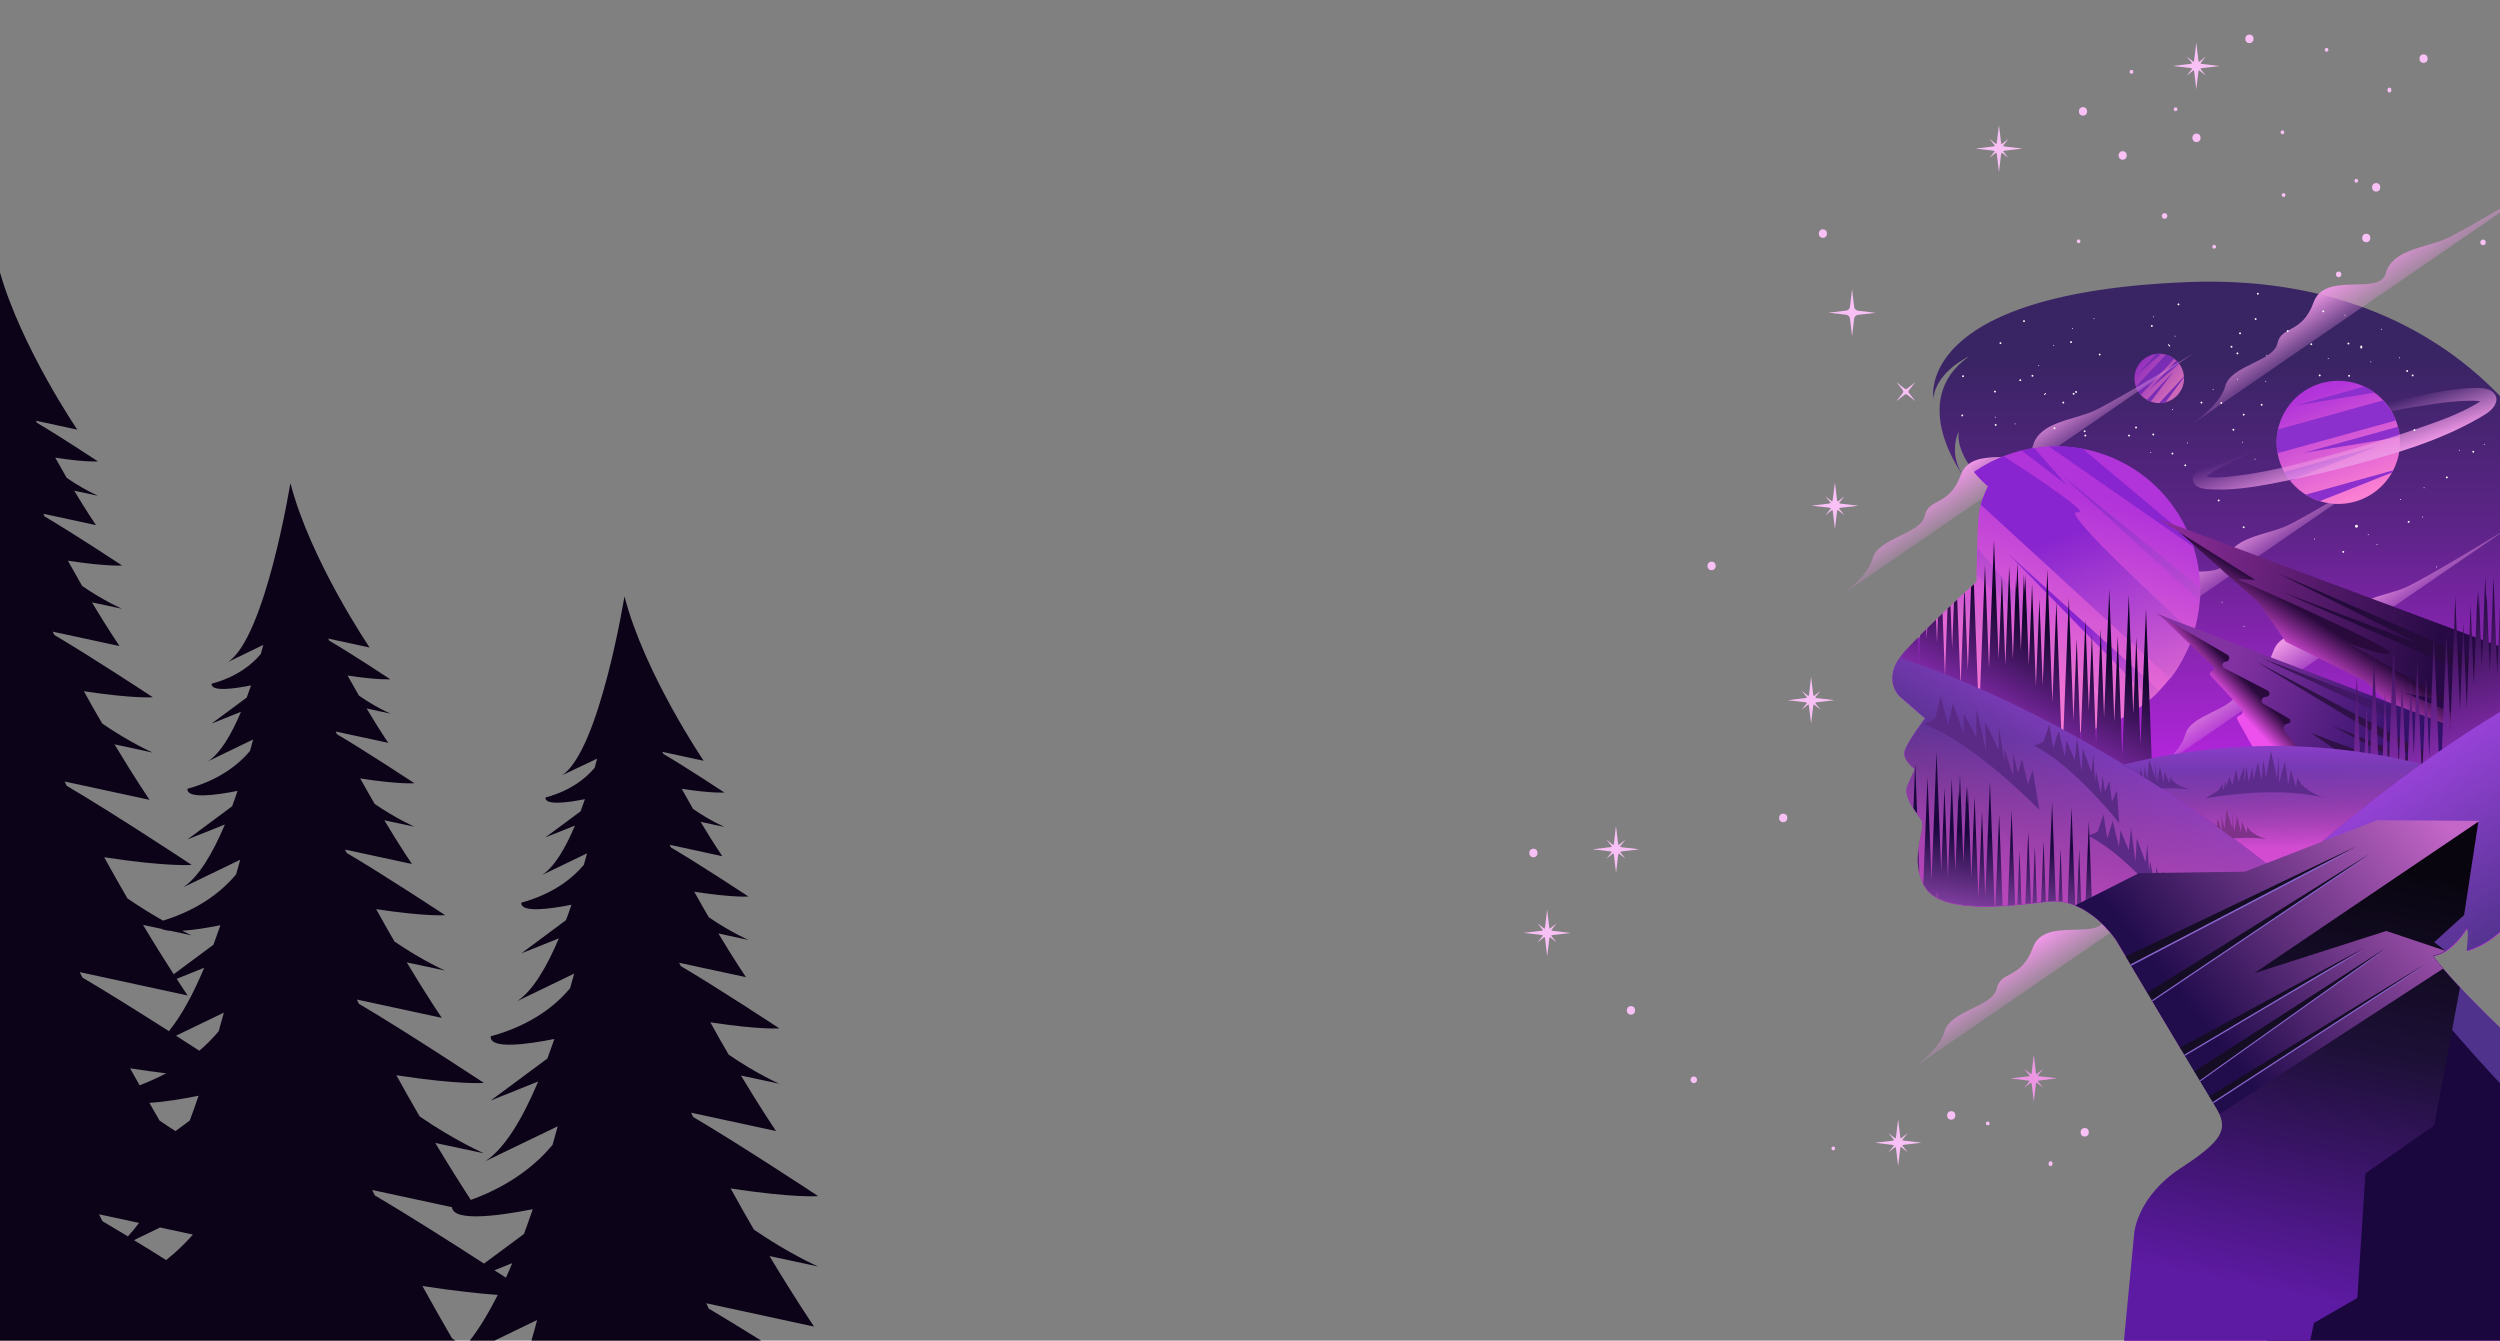 <?xml version="1.0" encoding="UTF-8"?>
<svg enable-background="new 0 0 2611 1400.1" version="1.1" viewBox="0 0 2611 1400.1" xml:space="preserve" xmlns="http://www.w3.org/2000/svg" xmlns:xlink="http://www.w3.org/1999/xlink">
<rect x="0" y="0" width="2611" height="1400.1" fill="#808080" stroke="none"/>
<style type="text/css">
	.st0{clip-path:url(#SVGID_00000026128228284047178870000016265673954941458343_);}
	.st1{fill:url(#SVGID_00000057859410928314555390000012838912623112610969_);}
	.st2{opacity:0.75;}
	.st3{fill:url(#SVGID_00000113323368940014226500000010939747921401169837_);}
	.st4{fill:#8C30CD;}
	.st5{fill:url(#SVGID_00000105410520818827339830000001945805052580969908_);}
	.st6{fill:url(#SVGID_00000110461016533339378290000007489462410211337654_);}
	.st7{fill:url(#SVGID_00000148628913825394824160000000432654824650013603_);}
	.st8{fill:url(#SVGID_00000067953111664228735960000018208894915992481672_);}
	.st9{fill:url(#SVGID_00000162324450261584627830000009110807392181412243_);}
	.st10{fill:#F9C0F6;}
	.st11{fill:#EC96E4;}
	.st12{fill:url(#SVGID_00000101100873467639085960000004882483370001086364_);}
	.st13{fill:url(#SVGID_00000160888504119625204880000010389763720568207520_);}
	.st14{fill:url(#SVGID_00000069382560948346475360000010520501263112210592_);}
	.st15{fill:url(#SVGID_00000056407652103601107550000014712168511026806954_);}
	.st16{fill:url(#SVGID_00000006703825023623648970000004414901167746452117_);}
	.st17{fill:url(#SVGID_00000088853387443432550810000002264428717244102587_);}
	.st18{fill:#250A3C;}
	.st19{fill:url(#SVGID_00000176747876037489860600000017678587523710453638_);}
	.st20{fill:url(#SVGID_00000080185564717872122380000006275307910796828815_);}
	.st21{fill:#2F1147;}
	.st22{fill:url(#SVGID_00000162332246276102088860000011999865685476298116_);}
	.st23{fill:url(#SVGID_00000101104386164089539470000011678566873992208787_);}
	.st24{fill:url(#SVGID_00000078038857363053246880000017326005070377206177_);}
	.st25{fill:url(#SVGID_00000141448273494235523890000003430406961967228039_);}
	.st26{fill:url(#SVGID_00000025429307467465930990000003488309915169930387_);}
	.st27{fill:#7F328A;}
	.st28{fill:#5D2B8B;}
	.st29{fill:url(#SVGID_00000084522381899931147200000013141939029222909840_);}
	.st30{fill:url(#SVGID_00000091694041862188854300000002739521820664464040_);}
	.st31{fill:url(#SVGID_00000028289809441696646570000007093747406224995482_);}
	.st32{fill:#5A2A86;}
	.st33{fill:url(#SVGID_00000039830208485108768530000007341620406796695207_);}
	.st34{fill:#19073D;}
	.st35{fill:url(#SVGID_00000008108023400545330600000005895178219938495923_);}
	.st36{fill:url(#SVGID_00000033331732244734291810000003558293677909044881_);}
	.st37{fill:url(#SVGID_00000119798380426839441940000013811237582932626871_);}
	.st38{fill:url(#SVGID_00000114772607155774491680000004450220141714544045_);}
	.st39{fill:url(#SVGID_00000127040240537875336030000014665980784369145518_);}
	.st40{fill:url(#SVGID_00000127022209364872147400000006019993721811123641_);}
	.st41{fill:url(#SVGID_00000035505439706225393290000016389191365792495806_);}
	.st42{fill:url(#SVGID_00000095328218841602605660000015960595714256305301_);}
	.st43{fill:#8665CA;}
	.st44{fill:#140D24;}
	.st45{fill:url(#SVGID_00000036233949938297620500000003211350994257039787_);}
	.st46{fill:url(#SVGID_00000181055899797278247350000011554399197694176684_);}
	.st47{fill:url(#SVGID_00000141427111067702814530000008783324291948368256_);}
	.st48{fill:#FFFFFF;}
	.st49{fill:#0C0318;}
</style>

	
		
			
				<defs>
					<rect id="b" x="1483" y="-2" width="1128.5" height="1404.8"/>
				</defs>
				<clipPath id="h">
					<use xlink:href="#b"/>
				</clipPath>
				<g clip-path="url(#h)">
					
						
							<linearGradient id="s" x1="2930.3" x2="2931.5" y1="1174.8" y2="1174.8" gradientTransform="matrix(0 355.04 355.04 0 -414665 -1.04e6)" gradientUnits="userSpaceOnUse">
							<stop stop-color="#392464" offset="0"/>
							<stop stop-color="#5E2489" offset=".43"/>
							<stop stop-color="#B325DC" offset="1"/>
						</linearGradient>
						<path d="m2216.9 1423.5 12.9-135.3s2.9-37.9 48.5-67.7 50.5-41.3 35.9-65-103.4-173.1-103.4-173.1-29.1-44.8-70.7-40.7c-40.4 4.8-111.3 13.8-128.8-14.6s0.8-62.2-3.1-69.2-20.7-25-15.2-37.3c5.6-12.3 7.6-17.1 7.6-17.1s-13-9.4-10.6-18.7c2.4-9.4 21.3-34.2 21.3-34.2l-27.2-23.7s-18.8-18.8 5.9-46.2c24.7-27.3 75-72.8 75-72.8s0.5-57.7 2.4-71.5 9.6-28.1 9.6-28.1-34.8-28.6-31.4-57.8c0 0-11.7 23.9 5.6 47.5 0 0-60.8-79.4 5.3-125.8 0 0-34.3 15.7-37.2 43.8 0 0-20.6-110 265.6-121.4 286.2-11.3 431.4 191.5 437.9 392.7s0.7 260.8-105.5 293.5l14.5-34s-16.9 35.7-55.1 46.6c2.6-23.3 0-23.3 0-23.3s-14.8 25.3-35 28.7c18.7 26.6 85.5 93.1 141.1 138.9 54.8 45.2 153.2 124.3 200.8 285.7l-666.7 0.1z" fill="url(#s)"/>
						<g class="st2">
							
								<linearGradient id="y" x1="2873.2" x2="2874.3" y1="1174.3" y2="1174.3" gradientTransform="matrix(32.07 23.57 23.57 -32.07 -117587 -29682)" gradientUnits="userSpaceOnUse">
								<stop stop-color="#B133DA" offset="0"/>
								<stop stop-color="#FB7FD2" offset="1"/>
							</linearGradient>
							
								<ellipse cx="2255.1" cy="395.2" rx="25.9" ry="25.8" fill="url(#y)"/>
							<path class="st4" d="m2280.9 393.1 0.1 1-19.5 26.1c-2.1 0.5-4.3 0.8-6.5 0.8l25.9-27.9zm-34.6 26.4c-1.4-0.5-2.7-1.1-4-1.9l27.8-29.9-23.8 31.8zm26.7-43c1.1 1 2 2.1 2.9 3.3l-30.9 26.7 28-30zm-11-6.2c3.2 0.9 6.3 2.4 8.9 4.4l-35.1 37.6c-2.2-2.5-4-5.4-5.1-8.6l31.3-33.4zm-9.9-0.7c1.6-0.2 3.3-0.2 5-0.1l-25.4 22 20.4-21.9z"/>
						</g>
						
							<linearGradient id="ab" x1="2886.7" x2="2887.8" y1="1157.3" y2="1157.3" gradientTransform="matrix(24.88 37.82 37.82 -24.88 -113179 -79728)" gradientUnits="userSpaceOnUse">
							<stop stop-color="#EC96E4" offset="0"/>
							<stop stop-color="#EC96E4" stop-opacity="0" offset="1"/>
						</linearGradient>
						<path d="m2243.1 810 375.9-258.2s-87.8 53.9-108 62.3-55 11.2-61.2 35.3c-6.1 24.1-63.4-2.8-75.4 30.4s-33.8 24-37.8 42.9-48.7 22.9-54.4 44.6-39.1 42.7-39.1 42.7z" fill="url(#ab)"/>
						
							<linearGradient id="ae" x1="2886.3" x2="2887.4" y1="1157.1" y2="1157.1" gradientTransform="matrix(24.88 37.82 37.82 -24.88 -113288 -79783)" gradientUnits="userSpaceOnUse">
							<stop stop-color="#EC96E4" offset="0"/>
							<stop stop-color="#EC96E4" stop-opacity="0" offset="1"/>
						</linearGradient>
						<path d="m2118 746.2 376-258.3s-87.8 53.9-108 62.3c-20.3 8.4-55 11.2-61.2 35.2-6.1 24.1-63.4-2.8-75.4 30.4s-33.9 24-37.9 42.9-48.7 22.9-54.4 44.6-39.1 42.9-39.1 42.9z" fill="url(#ae)"/>
						
							<linearGradient id="z" x1="2885.7" x2="2886.8" y1="1156.8" y2="1156.8" gradientTransform="matrix(24.88 37.82 37.82 -24.88 -113463 -79888)" gradientUnits="userSpaceOnUse">
							<stop stop-color="#EC96E4" offset="0"/>
							<stop stop-color="#EC96E4" stop-opacity="0" offset="1"/>
						</linearGradient>
						<path d="m1916.6 626.1 375.9-258.2s-87.8 53.9-108 62.3-55 11.2-61.2 35.3c-6.1 24.1-63.4-2.8-75.4 30.4s-33.8 24-37.8 42.9-48.7 22.9-54.4 44.6c-5.8 21.5-39.1 42.7-39.1 42.7z" fill="url(#z)"/>
						
							<linearGradient id="af" x1="2881.4" x2="2882.6" y1="1155.2" y2="1155.2" gradientTransform="matrix(24.88 37.82 37.82 -24.88 -112927 -79948)" gradientUnits="userSpaceOnUse">
							<stop stop-color="#EC96E4" offset="0"/>
							<stop stop-color="#EC96E4" stop-opacity="0" offset="1"/>
						</linearGradient>
						<path d="m2285 446 375.9-258.2s-87.7 53.9-108 62.3-55 11.2-61.2 35.3c-6.1 24.1-63.4-2.8-75.4 30.4s-33.8 24.1-37.8 42.9-48.7 22.9-54.4 44.6c-5.8 21.5-39.1 42.7-39.1 42.7z" fill="url(#af)"/>
						
							<linearGradient id="c" x1="2888.1" x2="2889.2" y1="1158.1" y2="1158.1" gradientTransform="matrix(24.88 37.82 37.82 -24.88 -113493 -79454)" gradientUnits="userSpaceOnUse">
							<stop stop-color="#EC96E4" offset="0"/>
							<stop stop-color="#EC96E4" stop-opacity="0" offset="1"/>
						</linearGradient>
						<path d="m1991.8 1119.9 375.9-258.2s-87.7 53.9-108 62.3-55 11.2-61.2 35.3c-6.1 24.1-63.4-2.8-75.4 30.4s-33.8 24-37.8 42.9-48.7 22.9-54.4 44.6c-5.8 21.5-39.1 42.7-39.1 42.7z" fill="url(#c)"/>
						<path class="st10" d="m1615.8 949.8 2.2 18.4c0.2 2.1 1.9 3.7 4 4l18.4 2.2-18.4 2.1c-1 0.1-1.9 0.6-2.6 1.3s-1.2 1.6-1.3 2.6l-2.2 18.4-2.2-18.4c-0.1-1-0.6-1.9-1.3-2.6s-1.6-1.2-2.6-1.3l-18.4-2.2 18.4-2.2c1-0.1 1.9-0.6 2.6-1.3s1.2-1.6 1.3-2.6l2.1-18.4z"/>
						<path class="st10" d="m1625.7 964.4-6.6 8.3c-0.4 0.5-0.6 1-0.6 1.6s0.2 1.1 0.5 1.6l6.6 8.3-8.3-6.6c-0.5-0.4-1-0.6-1.6-0.6s-1.1 0.2-1.6 0.6l-8.3 6.6 6.6-8.3c0.4-0.5 0.5-1 0.5-1.6s-0.2-1.1-0.5-1.6l-6.6-8.3 8.3 6.5c0.9 0.7 2.3 0.7 3.2 0l8.4-6.5z"/>
						<path class="st10" d="m1934.3 302.1 2.2 18.4c0.2 2.1 1.9 3.7 4 4l18.4 2.2-18.4 2.1c-2.1 0.2-3.7 1.9-4 4l-2.2 18.4-2.2-18.5c-0.2-2.1-1.9-3.7-4-4l-18.4-2.1 18.4-2.2c2.1-0.2 3.7-1.9 4-4l2.2-18.3z"/>
						<path class="st10" d="m2000.4 399.1-6.6 8.3c-0.4 0.4-0.6 1-0.6 1.6s0.2 1.1 0.6 1.6l6.6 8.3-8.3-6.5c-0.5-0.4-1-0.6-1.6-0.6s-1.1 0.2-1.6 0.6l-8.3 6.5 6.6-8.3c0.4-0.5 0.5-1 0.5-1.6s-0.2-1.1-0.5-1.6l-6.6-8.3 8.3 6.6c0.9 0.7 2.2 0.7 3.2 0l8.3-6.6z"/>
						<path class="st10" d="m1891.5 706.8 2.2 18.4c0.1 1 0.6 1.9 1.3 2.6s1.6 1.2 2.6 1.3l18.4 2.2-18.4 2.1c-1 0.1-1.9 0.6-2.6 1.3s-1.2 1.6-1.3 2.6l-2.2 18.4-2.2-18.4c-0.1-1-0.6-1.9-1.3-2.6s-1.6-1.2-2.6-1.3l-18.4-2.1 18.4-2.2c2.1-0.2 3.7-1.9 4-4l2.1-18.3z"/>
						<path class="st10" d="m1901.4 721.4-6.6 8.3c-0.4 0.4-0.6 1-0.6 1.6s0.2 1.1 0.6 1.6l6.6 8.3-8.3-6.5c-0.4-0.4-1-0.6-1.6-0.6s-1.1 0.2-1.6 0.6l-8.3 6.5 6.6-8.3c0.7-0.9 0.7-2.2 0-3.2l-6.6-8.3 8.3 6.6c0.5 0.4 1 0.5 1.6 0.5s1.1-0.2 1.6-0.5l8.3-6.6z"/>
						<path class="st10" d="m2087.7 130.6 2.2 18.4c0.2 2.1 1.9 3.7 4 4l18.4 2.2-18.4 2.1c-2.1 0.2-3.7 1.9-4 4l-2.2 18.4-2.2-18.4c-0.2-2.1-1.9-3.7-4-4l-18.4-2.1 18.4-2.2c2.1-0.2 3.7-1.9 4-4l2.2-18.4z"/>
						<path class="st10" d="m2097.6 145.1-6.6 8.3c-0.7 0.9-0.7 2.2 0 3.2l6.6 8.3-8.3-6.6c-0.9-0.7-2.2-0.7-3.2 0l-8.3 6.5 6.6-8.3c0.7-0.9 0.7-2.2 0-3.2l-6.6-8.3 8.3 6.5c0.9 0.7 2.2 0.7 3.2 0l8.3-6.4z"/>
						<path class="st10" d="m2293.8 44.5 2.2 18.4c0.1 1 0.6 1.9 1.3 2.6s1.6 1.2 2.6 1.3l18.4 2.2-18.4 2.1c-1 0.1-1.9 0.6-2.6 1.3s-1.2 1.6-1.3 2.6l-2.2 18.4-2.2-18.4c-0.2-2.1-1.9-3.7-4-4l-18.4-2.1 18.4-2.2c2.1-0.2 3.7-1.9 4-4l2.2-18.2z"/>
						<path class="st10" d="m2303.7 59.1-6.6 8.3c-0.4 0.5-0.6 1-0.5 1.6 0 0.6 0.2 1.1 0.5 1.6l6.6 8.3-8.3-6.5c-0.9-0.7-2.2-0.7-3.2 0l-8.3 6.5 6.6-8.3c0.7-0.9 0.7-2.2 0-3.2l-6.6-8.3 8.3 6.6c0.5 0.4 1 0.5 1.6 0.5s1.1-0.2 1.6-0.5l8.3-6.6z"/>
						<path class="st10" d="m1687.7 862.5 2.2 18.4c0.2 2.1 1.9 3.7 4 4l18.4 2.1-18.4 2.2c-1 0.1-1.9 0.6-2.6 1.3s-1.2 1.6-1.3 2.6l-2.2 18.4-2.2-18.4c-0.1-1-0.6-1.9-1.3-2.6s-1.6-1.2-2.6-1.3l-18.4-2.2 18.4-2.2c1-0.1 1.9-0.6 2.6-1.3s1.2-1.6 1.3-2.6l2.1-18.4z"/>
						<path class="st10" d="m1697.6 877-6.6 8.3c-0.7 0.9-0.7 2.2 0 3.2l6.6 8.3-8.3-6.6c-0.9-0.7-2.2-0.7-3.2 0l-8.3 6.6 6.6-8.3c0.7-0.9 0.7-2.2 0-3.2l-6.6-8.3 8.3 6.5c0.9 0.7 2.2 0.7 3.2 0l8.3-6.5z"/>
						<path class="st10" d="m1916.4 503.7 2.2 18.4c0.1 1 0.6 1.9 1.3 2.6s1.6 1.2 2.6 1.3l18.4 2.2-18.4 2.1c-1 0.1-1.9 0.6-2.6 1.3s-1.2 1.6-1.3 2.6l-2.2 18.4-2.2-18.4c-0.2-2.1-1.9-3.7-4-4l-18.4-2.1 18.4-2.2c1-0.1 1.9-0.6 2.6-1.3s1.2-1.6 1.3-2.6l2.3-18.3z"/>
						<path class="st10" d="m1926.3 518.3-6.6 8.3c-0.7 0.9-0.7 2.2 0 3.2l6.6 8.3-8.3-6.5c-0.9-0.7-2.2-0.7-3.2 0l-8.3 6.5 6.6-8.3c0.7-0.9 0.7-2.2 0-3.2l-6.6-8.3 8.3 6.6c0.9 0.7 2.2 0.7 3.2 0l8.3-6.6z"/>
						<path class="st11" d="m2124.1 1101.7 2.2 18.4c0.2 2.1 1.9 3.7 4 4l18.4 2.1-18.4 2.2c-2.1 0.2-3.7 1.9-4 4l-2.2 18.4-2.2-18.4c-0.1-1-0.6-1.9-1.3-2.6s-1.6-1.2-2.6-1.3l-18.4-2.2 18.4-2.1c1-0.1 1.9-0.6 2.6-1.3s1.2-1.6 1.3-2.6l2.2-18.6z"/>
						<path class="st11" d="m2134 1116.3-6.6 8.3c-0.4 0.5-0.6 1-0.6 1.6s0.2 1.1 0.5 1.6l6.6 8.3-8.3-6.6c-0.5-0.4-1-0.5-1.6-0.5s-1.1 0.2-1.6 0.6l-8.3 6.5 6.6-8.3c0.4-0.5 0.5-1 0.5-1.6s-0.2-1.1-0.5-1.6l-6.6-8.3 8.3 6.5c0.5 0.4 1 0.6 1.6 0.6s1.1-0.2 1.6-0.5l8.4-6.6z"/>
						
							<linearGradient id="n" x1="2931" x2="2932.2" y1="1169.3" y2="1169.3" gradientTransform="matrix(-57.81 203 203 57.81 -65731 -662068)" gradientUnits="userSpaceOnUse">
							<stop stop-color="#B133DA" offset="0"/>
							<stop stop-color="#FB7FD2" offset="1"/>
						</linearGradient>
						<path d="m2061.7 492.9c68.3-47.3 162.1-30.3 209.4 37.9s30.3 161.8-38 209.1-162.1 30.3-209.4-37.9c-8.1-11.7-14.5-24.4-19-37.8 25.8-26.1 59.6-56.7 59.6-56.7s0.5-57.7 2.4-71.5 9.6-28.1 9.6-28.1c-5.3-4.5-10.1-9.6-14.6-15z" fill="url(#n)"/>
						
							<linearGradient id="aa" x1="2930.9" x2="2932" y1="1167.7" y2="1167.7" gradientTransform="matrix(-50.77 185.01 178.28 52.69 -57197 -603249)" gradientUnits="userSpaceOnUse">
							<stop stop-color="#8925D0" offset="0"/>
							<stop stop-color="#FB7FD2" offset="1"/>
						</linearGradient>
						<path d="m2206.4 740.1-141.9-139.5c0.1-6.8 0.3-17.7 0.5-28.7l141.4 168.2zm-64.4-20.3-108.4-83.7c6.3-5.9 12.1-11.4 17-15.8l91.4 99.5zm-2.1-253.5c2.5-0.1 5.1-0.2 7.6-0.2 9.2 0 18.5 0.8 27.5 2.5l113.6 95.3c0.9 2.5 1.8 5 2.6 7.5l-151.3-105.1zm18.1 39.9-46.7-35.7c4.3-1.1 8.7-2 13.2-2.6l33.5 38.3z" fill="url(#aa)"/>
						
							<linearGradient id="i" x1="2918.6" x2="2919.7" y1="1165.7" y2="1165.7" gradientTransform="matrix(29.5 105.19 111.87 -27.74 -214325 -274018)" gradientUnits="userSpaceOnUse">
							<stop stop-color="#8925D0" offset="0"/>
							<stop stop-color="#FB7FD2" offset="1"/>
						</linearGradient>
						<path d="m2255.2 721.4c-3 3.1-6.2 6-9.4 8.8l-148.1-151.6 157.5 142.8z" fill="url(#i)"/>
						
							<linearGradient id="q" x1="2926.2" x2="2927.3" y1="1173.8" y2="1173.8" gradientTransform="matrix(78.08 226.44 226.44 -78.08 -492110 -570404)" gradientUnits="userSpaceOnUse">
							<stop stop-color="#8925D0" offset="0"/>
							<stop stop-color="#FB7FD2" offset="1"/>
						</linearGradient>
						<path d="m2087 478.8c1.9-0.8 3.8-1.6 5.7-2.3 34.4 22.2 92.7 60.9 76.9 58.5-19.8-3 97.7 104.7 121.6 126.5-0.7 2.1-1.4 4.3-2.2 6.4l-0.3 0.7v0.1l-0.3 0.7v0.1l-0.3 0.7v0.1l-0.3 0.7v0.1l-0.3 0.7c-0.7 1.8-1.5 3.6-2.2 5.3v0.1l-0.3 0.7-0.1 0.1-0.3 0.6-0.1 0.1-0.3 0.6-0.1 0.1-0.3 0.6-0.1 0.1-0.3 0.6v0.1l-0.3 0.7c-0.6 1.2-1.2 2.5-1.9 3.7l-0.3 0.7-0.1 0.1-2.3 4.6-0.1 0.1c-0.7 1.2-1.3 2.3-2 3.5l-0.4 0.6-0.1 0.1-0.3 0.5-0.1 0.2-0.3 0.5-0.1 0.2-0.3 0.5-0.1 0.2-0.3 0.5-0.1 0.2-0.3 0.5-0.1 0.2-0.3 0.5-0.1 0.2-0.4 0.6-0.1 0.1c-0.6 0.9-1.2 1.8-1.8 2.6v0.1l-0.4 0.5-0.1 0.2-0.4 0.5-0.2 0.2-0.3 0.5-0.2 0.2-0.3 0.5-0.2 0.2-0.3 0.5-0.2 0.2-0.3 0.5-0.2 0.2-0.4 0.5-0.1 0.2-0.4 0.5-0.1 0.1-0.4 0.5-197.9-181.5c1.9-6.6 4.5-12.9 7.6-19-5.3-4.6-10.2-9.6-14.6-15l0.4-0.3 0.2-0.2 0.4-0.3 0.2-0.2 0.4-0.3 0.1-0.1 0.5-0.3 0.4-0.2 0.3-0.2 0.4-0.2 0.3-0.2 0.4-0.2 0.3-0.2 0.4-0.2 0.5-0.3 0.1-0.1 1.5-1 0.4-0.2 1.2-0.8 0.4-0.2 0.3-0.2 0.4-0.2 0.3-0.2 0.6-0.3 0.7-0.4 0.2-0.1 0.5-0.3 0.3-0.1 0.4-0.3 0.3-0.1 0.5-0.3 0.2-0.1 0.7-0.4 0.1-0.1 0.8-0.4 0.5-0.3 0.8-0.4 0.1-0.1 0.7-0.4 0.7-0.3 1-0.5 0.7-0.3 1.6-0.8h0.1l0.7-0.3h0.1c0.8-0.4 1.5-0.7 2.3-1.1l0.8-0.3v-0.2z" fill="url(#q)"/>
						
							<linearGradient id="o" x1="2930.9" x2="2932" y1="1234.7" y2="1234.7" gradientTransform="matrix(23.51 -36.34 -36.34 -23.51 -21606 136248)" gradientUnits="userSpaceOnUse">
							<stop stop-color="#ED50EC" offset="0"/>
							<stop stop-color="#2A0A3D" offset="1"/>
						</linearGradient>
						<path d="m2268.5 548.9 90.9 80.9 27.9 40.5 83.3 41.3 32 31s87.8 57.5 93.2 61.1 50.4 0.9 52.2-17.1-8.6-65.6-14-68.8c-5.4-3.1-45.1-35.5-45.1-35.5" fill="url(#o)"/>
						
							<linearGradient id="t" x1="2926.3" x2="2927.4" y1="1182.2" y2="1182.2" gradientTransform="matrix(298.89 82.06 82.06 -298.89 -969441 113807)" gradientUnits="userSpaceOnUse">
							<stop stop-color="#9832A2" offset="0"/>
							<stop stop-color="#270A45" offset="1"/>
						</linearGradient>
						<path d="m2619.7 767.8-108.1-44 47.4 9.1-106.3-61.2s41.3 15.7 43.5 9.9-159.5-76.8-159.5-76.8l18.6 0.8-101.3-63.7 451.1 168.4" fill="url(#t)"/>
						<path class="st18" d="M2651.8,735.1L2379.6,599l308,134.3"/>
						<path class="st18" d="m2651.8 735.1-267.3-116.4 303.1 114.7"/>
						
							<linearGradient id="g" x1="2903.3" x2="2904.5" y1="1281.3" y2="1281.3" gradientTransform="matrix(16.43 -15.64 -15.64 -16.43 -25335 67190)" gradientUnits="userSpaceOnUse">
							<stop stop-color="#ED50EC" offset="0"/>
							<stop stop-color="#2A0A3D" offset="1"/>
						</linearGradient>
						<path d="m2254.3 641.3 57.4 55c1.1 1 1.1 2.7 0.1 3.8-0.4 0.4-0.9 0.7-1.4 0.8-1.5 0.3-2.6 1.8-2.3 3.3 0.1 0.5 0.3 1 0.7 1.4l32.1 34.7c1.6 1.7 1.5 4.4-0.2 6-0.6 0.5-1.3 0.9-2 1-0.9 0.2-1.7 0.8-2.1 1.6-0.4 0.9-0.4 1.8 0.1 2.7l21.6 38.6s65.3-1.5 69.5-5 17.5 0.8 9.1-19c-8.4-19.7-22.8-39.1-33.8-49.3s-49-28.3-49-28.3" fill="url(#g)"/>
						
							<linearGradient id="r" x1="2920.5" x2="2921.6" y1="1181.8" y2="1181.8" gradientTransform="matrix(164.36 69.61 69.61 -164.36 -559956 -8340.2)" gradientUnits="userSpaceOnUse">
							<stop stop-color="#8332A2" offset="0"/>
							<stop stop-color="#321169" offset="1"/>
						</linearGradient>
						<path d="m2598 772.9-346.6-132.3 74.9 43.2c1.9 1.1 2.5 3.5 1.4 5.4-0.7 1.1-1.9 1.9-3.2 1.9-2 0.1-3.5 1.8-3.4 3.7 0.1 1.3 0.8 2.4 1.9 3l45.4 23.4c1.7 0.9 2.4 3 1.5 4.7-0.7 1.3-2.1 2-3.5 1.9-2.1-0.2-4.1 1.3-4.3 3.5-0.2 1.5 0.6 3 1.9 3.8l26.7 15.4c1.3 0.8 1.8 2.5 1 3.8-0.5 0.8-1.3 1.3-2.2 1.4-1.8 0.1-3.4 1.2-4.1 2.9-0.7 1.6-0.5 3.5 0.6 5 13.5 17.5 46.8 60.8 46.8 60.8l123.5 4.4" fill="url(#r)"/>
						<path class="st21" d="m2532.2 784.1-176-93.2 176 106.3-97.5-39.7 101.7 54.2-123.1-46.3s65.4 43.8 76.4 51.4 59.5 21 59.5 21l29.4-33.1"/>
						
							<linearGradient id="e" x1="2919" x2="2920.1" y1="1182.6" y2="1182.6" gradientTransform="matrix(148.69 57.97 57.97 -148.69 -500218 7315.3)" gradientUnits="userSpaceOnUse">
							<stop stop-color="#2F1147" offset="0"/>
							<stop stop-color="#2F1147" stop-opacity="0" offset="1"/>
						</linearGradient>
						<path d="m2567.1 765.8-203.6-77.9 198.5 92.4" fill="url(#e)"/>
						
							<linearGradient id="ai" x1="2941.2" x2="2942.3" y1="1187.9" y2="1187.9" gradientTransform="matrix(-61.94 -219.55 -219.55 61.94 445565 573017)" gradientUnits="userSpaceOnUse">
							<stop stop-color="#AE39DA" offset="0"/>
							<stop stop-color="#11052A" offset="1"/>
						</linearGradient>
						<path d="m2684.7 523.6 1.1 2.4 4.7 117.3 3.6-94.1 4.7 119.5 3.8-98.1c2.6 8.4 5 16.9 7.1 25.5l0.6 15.3 0.4-11c6.7 28.4 10.5 57.3 11.4 86.5 1 31.1 1.7 58.8 1.8 83.6l-0.8 0.3 0.7 18.5c-0.1 6.7-0.2 13.2-0.4 19.5l-18.9 7.9 0.6 13.9-18 7.5 0.3 6.4-9.7 4 0.5 12.9-16.6 6.9 0.7 16.6-22.3 9.4 0.9-22.1-18 7.5 0.4 11.2-20.7 8.7-16.4 19.8 0.3-9.1-3 3.5 0.4 9.3-22.3 27 0.4-12-18 21.7 0.9 20.7-22.3 27 0.7-17.7-16.6 20.1 0.5-13.7-9.7 11.7 0.3-6.8-18 21.7 0.6-14.9-20.1 24.2 1.5-39.9-11.6 14 11.2-299.4 5.8 140.7 4.3-114.8 3.2 79.2 4.7-126.9 6.8 165.5 4.7-127.2 3.6 88.2 5.3-140.8 5.4 131.2 3.5-93.5 4.8 118 4.3-116 3.2 78 3.6-96.6 5.1 124.7 4-108.6 3.4 83.8 4.8-129.8 6.8 165.4 6.2-166.9 4.2 102.9 5.2-140.5 4.9 118.9 3.4-91.3 3.7 89.1 4-108.1 3.4 83.5 3.7-96.3 0.7 18.2 0.7-19.5 3.2 78.8 3.6-93.5 1.1 27.2 0.4-10 3.3 81.5 3.8-98.4 4 101.6 3.7-95 3.4 85.7 4.9-126.8 5.2 131.9 4.2-109.8 6.2 156.8 6.8-176.4 4.8 121.8 3.4-89.4 4 102 5.1-133 3.6 90.7 3.2-83.2 4.3 109 4.8-125.9 3.5 87.8 5.4-127.1zm-203.5 445.5 0.3 8.6 0.4-9.4-0.7 0.8zm62.4-22.7 0.4 11 0.5-12.1-0.9 1.1zm96.9-88.3 0.9-0.4-0.4 11.7-0.5-11.3zm62.7-79 0.7-0.3-0.3 9.1-0.4-8.8z" fill="url(#ai)"/>
						
							<linearGradient id="x" x1="2933.8" x2="2935" y1="1199" y2="1199" gradientTransform="matrix(66.36 -103.38 -111.03 -61.78 -59444 378183)" gradientUnits="userSpaceOnUse">
							<stop stop-color="#AE39DA" offset="0"/>
							<stop stop-color="#11052A" offset="1"/>
						</linearGradient>
						<path d="m2061.5 610.2 5.4 139.2 6.2-159.4 4.2 108 5.2-134.1 4.9 124.7 3.4-87.2 3.6 93.5 4-103.3 3.8 96.8 3.3-82.9 0.4 9.8 1.1-27.6 3.6 92 3.2-80.2 0.7 19.2 0.7-18.5 3.7 94.7 3.4-84.9 4 106.5 3.7-90.6 3.4 89.9 4.9-120.8 5.2 138.3 4.2-104.7 6.2 164.3 6.8-168.2 4.8 127.8 3.4-85.3 4 106.9 5.1-126.9 3.6 95 3.2-79.3 4.3 114.2 4.9-120.1 3.5 92 5.4-133.5 5.3 138.6 3.6-89.7 4.7 125.2 6.8-168.4 4.7 125 3.2-80.6 4.3 113 5.8-143.2 11.2 294.7-11.5-9.1 1.5 39.3-20.1-15.8 0.6 14.6-18-14.2 0.3 6.7-9.7-7.6 0.5 13.5-16.6-13.1 0.3 7.9c-6.7-4.5-14.1-7.7-21.9-9.7l0.8-19.5-18-14.2 0.4 11.8-22.3-17.6 0.4-9.5-3-2.3 0.3 9-16.4-13h-20.7l0.4-11.4h-17.9l0.9 21.8h-22.3l0.7-16.8h-16.6l0.5-13.1h-9.7l0.2-6.5h-7.8c0.1-1.2 0-2.5-0.5-3.6-3.9-7-20.7-25-15.2-37.3 5.6-12.3 7.6-17.1 7.6-17.1s-13-9.4-10.6-18.7c2.4-9.4 21.3-34.2 21.3-34.2l-27.2-23.7s-18.8-18.8 5.9-46.2c4-4.4 8.7-9.4 13.7-14.5l1.2 30.8 1.3-33.3 6.6-6.6 0.4 11.1 0.5-11.9c3-3 6.1-6 9.2-9l1 24.2 1-26.1 4.8-4.6 2.5 65.2 2.7-70.2 3.1-2.9 1.7 44.2 1.9-47.5 0.9-0.8 2.5-2.3 3.5 89.4 3.8-96.1 0.4-0.3 0.2-0.2 3.2 80.9 3.4-87 2.9-2.8zm98 299.2-0.5 11.2-0.5-11.9 1 0.7zm62.4-3.5-0.3 8.7-0.4-9.3 0.7 0.6zm-159.3-44.2h-0.9l0.4 11.5 0.5-11.5zm-62.7-52.8h-0.7l0.4 9 0.3-9z" fill="url(#x)"/>
						
							<linearGradient id="w" x1="2945.3" x2="2946.4" y1="1201.2" y2="1201.2" gradientTransform="matrix(0 -101.77 -101.77 0 124620 300605)" gradientUnits="userSpaceOnUse">
							<stop stop-color="#472D7D" offset="0"/>
							<stop stop-color="#A044E1" offset="1"/>
						</linearGradient>
						<path d="m2218.4 798.5c62.1-15.9 177-34 310.3-0.6-50.5 36.2-98.8 75.5-144.5 117.7-52.7-42.5-108.1-81.6-165.8-117.1z" fill="url(#w)"/>
						
							<linearGradient id="u" x1="2949.7" x2="2950.8" y1="1207.6" y2="1207.6" gradientTransform="matrix(-1.41 -75.65 -75.65 1.41 97893 222328)" gradientUnits="userSpaceOnUse">
							<stop stop-color="#D24BD1" offset="0"/>
							<stop stop-color="#D24BD1" stop-opacity="0" offset="1"/>
						</linearGradient>
						<path d="m2218.4 798.5c62.1-15.9 177-34 310.3-0.6-50.5 36.2-98.8 75.5-144.5 117.7-52.7-42.5-108.1-81.6-165.8-117.1z" fill="url(#u)"/>
						<path class="st27" d="m2279.2 885s48.6-14.2 87.9-8.7c-18.6-5.5-20-13.6-20-13.6l-0.6 7.5-5-12.2-1.1 11-3.9-16.8-3.1 16.4-1.8-20.3v16.7l-6.3-19.6-2 20.2-3.1-13.5v15.7l-3.9-13-2.2 13.1-1.7-9-1.6 11.4-2.5-11.6-0.8 11.7-1-11.7-3.4 12-2.6-9.1-1.7 12.1-2.8-6.3-1.6 7.1-1.2-3.4-0.8 7-1.7-5.3c-0.2 2.8-1.6 5.3-3.9 6.9l-7.6 5.3z"/>
						<path class="st28" d="m2198.5 833.2s48.6-14.2 87.9-8.7c-18.6-5.5-20-13.6-20-13.6l-0.6 7.5-5-12.2-1.1 11-3.9-16.8-3 16.4-1.8-20.2v16.7l-6.3-19.7-2 20.2-3.2-13.5v15.7l-3.9-13-2.2 13.1-1.7-9-1.6 11.4-2.5-11.6-0.8 11.7-1.1-11.7-3.3 12-2.7-9.1-1.6 12.1-2.8-6.3-1.6 7.1-1.2-3.3-0.8 7-1.7-5.3c-0.2 2.8-1.7 5.3-4 6.9l-7.5 5.2z"/>
						
							<linearGradient id="ad" x1="2933.4" x2="2934.6" y1="1193.7" y2="1193.7" gradientTransform="matrix(87.79 -149.16 -149.16 -87.79 -77254 543272)" gradientUnits="userSpaceOnUse">
							<stop stop-color="#472D7D" offset="0"/>
							<stop stop-color="#A044E1" offset="1"/>
						</linearGradient>
						<path d="m2338.4 956.4-2.4 0.6 2.4-0.6zm-50.9 7c2.7 0.2 5.3 0.2 8 0.1-2.8 0.2-5.6 0.1-8.4-0.1h0.4zm18.1-0.8c-3.4 0.4-6.6 0.7-9.5 0.9 2.6-0.1 5.5-0.4 8.5-0.7l1-0.2zm-21 0.4 0.7 0.1-0.7-0.1zm-0.9-0.2 0.5 0.1c-0.3-0.1-0.5-0.1-0.8-0.2l0.3 0.1zm-1.3-0.3c0.2 0.1 0.5 0.1 0.8 0.2-0.4-0.1-0.7-0.2-1-0.3l0.2 0.1zm38.3-2.4c-3.8 0.7-7.5 1.3-11 1.9l1-0.2c2.8-0.4 5.8-0.9 8.8-1.5l1.2-0.2zm-46.5-0.2 1.4 0.4-1.9-0.5 0.5 0.1zm56.6-1.8c-1.4 0.3-2.8 0.6-4.3 0.9l1.2-0.2 3.1-0.7zm-65.5-0.3 2.3 0.5-1.5-0.3-0.8-0.2zm67 0-0.9 0.2 0.9-0.2 0.7-0.1-0.7 0.1zm-75.6-2 1.1 0.3-1.1-0.3zm-2.9-0.9c0.9 0.4 1.8 0.7 2.7 1-0.9-0.3-1.8-0.6-2.7-1zm-0.9-0.5c0.2 0.1 0.5 0.3 0.7 0.4-0.3-0.2-0.6-0.3-0.9-0.5l0.2 0.1zm-0.9-0.6 0.4 0.3-0.4-0.3zm-0.9-0.7 0.6 0.5-0.6-0.5zm-2.4-7.3c0 2.9 0.6 5 1.7 6.4-1.1-1.5-1.7-3.5-1.7-6.4zm58.9 16.6-1 0.1 2-0.2-1 0.1zm-46.6-5.4 1.3 0.3-0.7-0.1-0.6-0.2zm81.2-0.6c-165.7 177.4 135.3 154.7 135.3 154.7l9.4 8.2c-51.8 5.8-135.6-7.9-208-21.7-30.4-51-68.8-115.5-68.8-115.5s-29.1-44.8-70.7-40.7c-40.4 4.8-111.3 13.8-128.8-14.6s0.8-62.2-3.1-69.2-20.7-25-15.2-37.3c5.6-12.3 7.6-17.1 7.6-17.1s-13-9.4-10.6-18.7c2.4-9.4 21.3-34.2 21.3-34.2l-27.2-23.7s-15.9-15.8 0.6-39.6c48.2 15.7 131 48.4 234.2 111.6l2.4 1.5c56.9 35.1 111.4 73.7 163.4 115.6-6.8 6.2-13.6 12.6-20.5 19.1-7.5 7.2-14.3 14-20.5 20.6l-0.8 1zm-91.6-4c0.1 0.2 0.3 0.3 0.4 0.5l-0.1-0.1-0.3-0.4zm-1.9-7.2c0-0.4 0-0.9 0.1-1.4v0.4c0 0.5-0.1 1-0.1 1.4v-0.4z" fill="url(#ad)"/>
						
							<linearGradient id="a" x1="2937.3" x2="2938.4" y1="1190.9" y2="1190.9" gradientTransform="matrix(40.3 -202.2 -202.2 -40.3 124637 642935)" gradientUnits="userSpaceOnUse">
							<stop stop-color="#BF48BE" offset="0"/>
							<stop stop-color="#BF48BE" stop-opacity="0" offset="1"/>
						</linearGradient>
						<path d="m2338.4 956.4-2.4 0.6 2.4-0.6zm-50.9 7c2.7 0.2 5.3 0.2 8 0.1-2.8 0.2-5.6 0.1-8.4-0.1h0.4zm18.1-0.8c-3.4 0.4-6.6 0.7-9.5 0.9 2.6-0.1 5.5-0.4 8.5-0.7l1-0.2zm-21 0.4 0.7 0.1-0.7-0.1zm-0.9-0.2 0.5 0.1c-0.3-0.1-0.5-0.1-0.8-0.2l0.3 0.1zm-1.3-0.3c0.2 0.1 0.5 0.1 0.8 0.2-0.4-0.1-0.7-0.2-1-0.3l0.2 0.1zm38.3-2.4c-3.8 0.7-7.5 1.3-11 1.9l1-0.2c2.8-0.4 5.8-0.9 8.8-1.5l1.2-0.2zm-46.5-0.2 1.4 0.4-1.9-0.5 0.5 0.1zm56.6-1.8c-1.4 0.3-2.8 0.6-4.3 0.9l1.2-0.2 3.1-0.7zm-65.5-0.3 2.3 0.5-1.5-0.3-0.8-0.2zm67 0-0.9 0.2 0.9-0.2 0.7-0.1-0.7 0.1zm-75.6-2 1.1 0.3-1.1-0.3zm-2.9-0.9c0.9 0.4 1.8 0.7 2.7 1-0.9-0.3-1.8-0.6-2.7-1zm-0.9-0.5c0.2 0.1 0.5 0.3 0.7 0.4-0.3-0.2-0.6-0.3-0.9-0.5l0.2 0.1zm-0.9-0.6 0.4 0.3-0.4-0.3zm-0.9-0.7 0.6 0.5-0.6-0.5zm-2.4-7.3c0 2.9 0.6 5 1.7 6.4-1.1-1.5-1.7-3.5-1.7-6.4zm58.9 16.6-1 0.1 2-0.2-1 0.1zm-46.6-5.4 1.3 0.3-0.7-0.1-0.6-0.2zm81.2-0.6c-165.7 177.4 135.3 154.7 135.3 154.7l9.4 8.2c-51.8 5.8-135.6-7.9-208-21.7-30.4-51-68.8-115.5-68.8-115.5s-29.1-44.8-70.7-40.7c-40.4 4.8-111.3 13.8-128.8-14.6s0.8-62.2-3.1-69.2-20.7-25-15.2-37.3c5.6-12.3 7.6-17.1 7.6-17.1s-13-9.4-10.6-18.7c2.4-9.4 21.3-34.2 21.3-34.2l-27.2-23.7s-15.9-15.8 0.6-39.6c48.2 15.7 131 48.4 234.2 111.6l2.4 1.5c56.9 35.1 111.4 73.7 163.4 115.6-6.8 6.2-13.6 12.6-20.5 19.1-7.5 7.2-14.3 14-20.5 20.6l-0.8 1zm-91.6-4c0.1 0.2 0.3 0.3 0.4 0.5l-0.1-0.1-0.3-0.4zm-1.9-7.2c0-0.4 0-0.9 0.1-1.4v0.4c0 0.5-0.1 1-0.1 1.4v-0.4z" fill="url(#a)"/>
						
							
						<path d="m2338.4 956.4-2.4 0.6 2.4-0.6zm-50.9 7c2.7 0.2 5.3 0.2 8 0.1-2.8 0.2-5.6 0.1-8.4-0.1h0.4zm18.1-0.8c-3.4 0.4-6.6 0.7-9.5 0.9 2.6-0.1 5.5-0.4 8.5-0.7l1-0.2zm-21 0.4 0.7 0.1-0.7-0.1zm-0.9-0.2 0.5 0.1c-0.3-0.1-0.5-0.1-0.8-0.2l0.3 0.1zm-1.3-0.3c0.2 0.1 0.5 0.1 0.8 0.2-0.4-0.1-0.7-0.2-1-0.3l0.2 0.1zm38.3-2.4c-3.8 0.7-7.5 1.3-11 1.9l1-0.2c2.8-0.4 5.8-0.9 8.8-1.5l1.2-0.2zm-46.5-0.2 1.4 0.4-1.9-0.5 0.5 0.1zm56.6-1.8c-1.4 0.3-2.8 0.6-4.3 0.9l1.2-0.2 3.1-0.7zm-65.5-0.3 2.3 0.5-1.5-0.3-0.8-0.2zm67 0-0.9 0.2 0.9-0.2 0.7-0.1-0.7 0.1zm-75.6-2 1.1 0.3-1.1-0.3zm-2.9-0.9c0.9 0.4 1.8 0.7 2.7 1-0.9-0.3-1.8-0.6-2.7-1zm-0.9-0.5c0.2 0.1 0.5 0.3 0.7 0.4-0.3-0.2-0.6-0.3-0.9-0.5l0.2 0.1zm-0.9-0.6 0.4 0.3-0.4-0.3zm-0.9-0.7 0.6 0.5-0.6-0.5zm-2.4-7.3c0 2.9 0.6 5 1.7 6.4-1.1-1.5-1.7-3.5-1.7-6.4zm58.9 16.6-1 0.1 2-0.2-1 0.1zm-46.6-5.4 1.3 0.3-0.7-0.1-0.6-0.2zm81.2-0.6c-165.7 177.4 135.3 154.7 135.3 154.7l9.4 8.2c-51.8 5.8-135.6-7.9-208-21.7-30.4-51-68.8-115.5-68.8-115.5s-29.1-44.8-70.7-40.7c-40.4 4.8-111.3 13.8-128.8-14.6s0.8-62.2-3.1-69.2-20.7-25-15.2-37.3c5.6-12.3 7.6-17.1 7.6-17.1s-13-9.4-10.6-18.7c2.4-9.4 21.3-34.2 21.3-34.2l-27.2-23.7s-15.9-15.8 0.6-39.6c48.2 15.7 131 48.4 234.2 111.6l2.4 1.5c56.9 35.1 111.4 73.7 163.4 115.6-6.8 6.2-13.6 12.6-20.5 19.1-7.5 7.2-14.3 14-20.5 20.6l-0.8 1zm-91.6-4c0.1 0.2 0.3 0.3 0.4 0.5l-0.1-0.1-0.3-0.4zm-1.9-7.2c0-0.4 0-0.9 0.1-1.4v0.4c0 0.5-0.1 1-0.1 1.4v-0.4z" fill="url(#a)"/>
						<path class="st32" d="m2129.9 845.9s-66.7-69.2-120.2-89.4c12.2-5.9 11.7-6.8 11.7-6.8l5.4-22.6 7.9 30.3 4.9-22.9 11.3 32.2v-21.4l13.3 24.8v-29.6l10.2 43.8-1.2-30.3 14.4 29.6v-24l5.8 35.7v-13.2l9.2 28.1v-22.8l5.1 19.9 4-14.6 6.3 26.4 4.9-15.1 7 41.9z"/>
						<path class="st32" d="m2269.8 953.6s-47.8-60.5-88.9-80.8c10.2-3.8 9.9-4.5 9.9-4.5l6.1-17.6 3.9 24.8 5.7-17.9 6.5 26.6 1.7-17.1 8.6 20.8 2.3-23.6 4.7 35.7 1.4-24.3 9.1 24.8 1.9-19.2 1.8 28.9 1-10.5 5.1 23.2 1.8-18.2 2.5 16.3 4.4-11.3 2.9 21.6 5.1-11.6 2.5 33.9z"/>
						<path class="st32" d="m2213.3 859.6s-47.8-60.5-88.9-80.8c10.2-3.8 9.9-4.5 9.9-4.5l6.1-17.6 3.9 24.8 5.7-17.9 6.5 26.6 1.7-17.1 8.7 20.8 2.3-23.6 4.7 35.7 1.4-24.3 9.1 24.8 1.9-19.2 1.8 28.9 1-10.5 5.1 23.2 1.8-18.2 2.5 16.3 4.4-11.3 2.9 21.6 5.1-11.6 2.4 33.9z"/>
						
							<linearGradient id="p" x1="2943.4" x2="2944.5" y1="1184.1" y2="1184.1" gradientTransform="matrix(-137.89 -167.81 -190.92 121.19 634587 351399)" gradientUnits="userSpaceOnUse">
							<stop stop-color="#4F328B" offset="0"/>
							<stop stop-color="#A044E1" offset="1"/>
						</linearGradient>
						<path d="m2530.7 796.5c84.6-60.3 153.4-95.3 191.5-112.6 0 1 0.1 2 0.1 2.9 6.5 201.2 0.7 260.8-105.5 293.5l14.5-34s-16.9 35.7-55.1 46.6c2.6-23.3 0-23.3 0-23.3s-14.8 25.3-35 28.7c18.7 26.6 85.5 93.1 141.1 138.9 19.9 16.4 45.6 37.3 72.5 65.1-16.3-5-33.5-13.8-46.5-14.5-31.4-1.7-136.2 5.2-136.2 5.2l-84.9-73.8c65.4-7.3 80.1-45.4-42.7-153.2-11.2-9.8-22.2-19.3-33.2-28.4-9-7.5-18-14.9-26.9-22l-20.5 19.1c51.7-49.4 106.8-95.1 164.9-136.8l1.9-1.4zm-75.8 137.8c-5.4 0.4-10.4 0.8-15 1.1 4.6-0.4 9.6-0.7 15-1.1zm8.9-0.7 4.8-0.4-3.3 0.3-1.5 0.1zm51.9-4.9c-12.9 1.4-25.4 2.6-37 3.6l3.5-0.3c10-0.9 20.6-1.9 31.6-3.1l1.9-0.2zm31.5-3.8c-6 0.8-11.9 1.5-17.8 2.2 5.2-0.6 10.5-1.3 15.8-2l2-0.2zm13.8-2-2 0.3 4-0.6-2 0.3zm19.5-3.1c-4.4 0.8-8.8 1.5-13.3 2.1 3.8-0.6 7.6-1.2 11.3-1.8l2-0.3zm40.1-8.2-1.3 0.3 2.1-0.5-0.8 0.2zm12.2-3.3 0.7-0.2-0.7 0.2zm4.9-1.4-1 0.3 1-0.3zm1.2-0.4-0.7 0.2 0.7-0.2 0.2-0.1-0.2 0.1zm7.2-2.4-0.6 0.2 0.6-0.2 0.7-0.2-0.7 0.2zm4.6-1.8 0.1-0.1-0.1 0.1zm7.6-3.2-2.2 1 2.2-1zm18.3-12.4-0.3 0.3 0.1-0.2 0.2-0.1zm2-2.6c-0.1 0.1-0.1 0.2-0.2 0.3 0.1-0.1 0.2-0.2 0.2-0.3zm1.8-3.5c0-0.1 0-0.1 0.1-0.2l-0.1 0.2zm1-5zm-0.2-2.1c0 0.1 0 0.3 0.1 0.4-0.1-0.1-0.1-0.3-0.1-0.4zm-0.1-0.6c0-0.1 0-0.3-0.1-0.4v0.2l0.1 0.2zm-0.5-2.1c0.1 0.2 0.1 0.4 0.2 0.6 0-0.1-0.1-0.3-0.1-0.4l-0.1-0.2zm-0.5-1.4c0.1 0.2 0.1 0.4 0.2 0.6-0.1-0.1-0.1-0.3-0.2-0.6zm-1.6-3.2c0.2 0.3 0.4 0.7 0.6 1-0.2-0.4-0.4-0.8-0.7-1.2l0.1 0.2zm-2.1-3c0.6 0.8 1.2 1.7 1.8 2.5-0.6-0.8-1.2-1.7-1.8-2.5zm-1.9-2.1c0.4 0.4 0.7 0.9 1.1 1.3l-0.2-0.2-0.7-0.9-0.2-0.2zm-1.2-1.3 0.1 0.1-0.1-0.1zm-1.7-1.8 1.1 1.1-1.1-1.1zm-9.2-7.3c1 0.7 2 1.4 2.9 2.1-0.9-0.7-1.9-1.4-2.9-2.1zm-9-5.8c2.6 1.5 5 3 7.1 4.5l-0.7-0.5c-1.9-1.3-4.1-2.6-6.4-4zm-18.6-9.8c1.8 0.9 3.6 1.7 5.2 2.6l-1-0.5c-1.7-0.9-3.5-1.7-5.3-2.6l1.1 0.5zm-17.3-7.7c2.2 0.9 4.2 1.8 6.3 2.7-2-0.9-4.1-1.8-6.3-2.7zm-5.8-2.4-2.7-1.1 1.4 0.6 1.3 0.5zm-20.6-8c4.3 1.6 8.6 3.2 13 4.9-4.4-1.7-8.7-3.3-13-4.9zm-5.1-1.8 1.7 0.6-1.7-0.6zm-6.3-2.2 4.5 1.6-4.5-1.6zm-13.9-4.6 0.2 0.1-0.2-0.1-0.5-0.2 0.5 0.2zm-23.2-6.8c6.9 1.9 13.8 3.9 20.7 6.1l-1.2-0.4c-6.5-2.1-13-4-19.5-5.7zm-5-1.4 4.1 1.1-4.1-1.1zm-2.3-0.6-1.7-0.4 1.2 0.3 0.5 0.1zm-15.7 128.7 8.6-1c-3.5 0.4-7 0.8-10.5 1.2l1.9-0.2zm35.4-4.5-4 0.5 2-0.3 2-0.2zm29.3-4.6c11.4-2 22.5-4.2 32.8-6.7-10.9 2.6-22.6 5-34.7 7.1l1.9-0.4zm75.6-20.9 0.6-0.3-1.1 0.6 0.5-0.3zm17-11.9 0.7-0.9c-0.3 0.3-0.5 0.7-0.8 1l0.1-0.1zm2-2.6 0.2-0.3-0.3 0.5 0.1-0.2zm0.5-1-0.2 0.3 0.2-0.3zm1.5-10.8c0 0.1 0 0.2 0.1 0.3v-0.2l-0.1-0.1zm-1.1-3.2c-0.1-0.2-0.2-0.4-0.3-0.5l0.3 0.7v-0.2zm-9.7-12.1c-0.8-0.7-1.7-1.5-2.7-2.2 1.1 0.9 2.2 1.8 3.2 2.7l-0.5-0.5zm-92.9-44.6c-2.1-0.7-4.2-1.4-6.3-2.1l1.3 0.4 6.3 2.1-1.3-0.4z" fill="url(#p)"/>
						<path class="st34" d="m2778.5 1313.5c-27.7 43.5-75.3 75.1-149.9 116.8-82.3 46-240.8-11.3-261.6-18.4l24.3-327.3s9.6-7.1 70.3-37.8c26.4-13.3 43.8-18.1 61-17.6 35.7 45.4 90.9 107.3 139.2 154.2 31.2 30.4 74 71.3 116.7 130.1z"/>
						
							<linearGradient id="k" x1="2944.1" x2="2945.2" y1="1186.2" y2="1186.2" gradientTransform="matrix(-121.19 -167.81 -167.81 121.19 558329 351399)" gradientUnits="userSpaceOnUse">
							<stop stop-color="#4F328B" offset="0"/>
							<stop stop-color="#A044E1" offset="1"/>
						</linearGradient>
						<path d="m2353.4 944.8-1.9 2 1.4-1.5 0.5-0.5z" fill="url(#k)"/>
						
							<linearGradient id="j" x1="2944.1" x2="2945.2" y1="1186.3" y2="1186.3" gradientTransform="matrix(-121.19 -167.81 -167.81 121.19 558329 351399)" gradientUnits="userSpaceOnUse">
							<stop stop-color="#4F328B" offset="0"/>
							<stop stop-color="#A044E1" offset="1"/>
						</linearGradient>
						<path d="m2411 937.6c11 9.2 22 18.6 33.2 28.4 122.8 107.7 108.1 145.9 42.7 153.2l-9.4-8.2s-302.2 22.8-134.4-155.8c29.4-6.8 59-15.9 67.9-17.6z" fill="url(#j)"/>
						
							<linearGradient id="l" x1="2944.1" x2="2945.2" y1="1186.3" y2="1186.3" gradientTransform="matrix(-121.19 -167.81 -167.81 121.19 558329 351399)" gradientUnits="userSpaceOnUse">
							<stop stop-color="#4F328B" offset="0"/>
							<stop stop-color="#A044E1" offset="1"/>
						</linearGradient>
						<path d="m2351.5 946.7-8.3 8.6 2.2-2.4 6.1-6.2z" fill="url(#l)"/>
						
							<linearGradient id="ag" x1="2944.1" x2="2945.2" y1="1186.2" y2="1186.2" gradientTransform="matrix(-121.19 -167.81 -167.81 121.19 558329 351399)" gradientUnits="userSpaceOnUse">
							<stop stop-color="#4F328B" offset="0"/>
							<stop stop-color="#A044E1" offset="1"/>
						</linearGradient>
						<path d="m2353.4 944.8c3.3-3.3 6.7-6.6 10.3-10l-10.3 10z" fill="url(#ag)"/>
						
							<linearGradient id="aj" x1="2944.1" x2="2945.2" y1="1186.1" y2="1186.1" gradientTransform="matrix(-121.19 -167.81 -167.81 121.19 558329 351399)" gradientUnits="userSpaceOnUse">
							<stop stop-color="#4F328B" offset="0"/>
							<stop stop-color="#A044E1" offset="1"/>
						</linearGradient>
						<path d="m2363.7 934.7 20.5-19.1c8.9 7.1 17.9 14.5 26.9 22-9 1.7-38.6 10.7-67.8 17.7l8.3-8.6 1.9-2 10.2-10z" fill="url(#aj)"/>
						
							<linearGradient id="f" x1="2931.9" x2="2933.1" y1="1174.3" y2="1174.3" gradientTransform="matrix(-76.16 376.04 376.04 76.16 -215857 -1191064)" gradientUnits="userSpaceOnUse">
							<stop stop-color="#08050E" offset="0"/>
							<stop stop-color="#1D1037" offset=".43"/>
							<stop stop-color="#5D1AA2" offset="1"/>
						</linearGradient>
						<path d="m2221.7 1001.5 366.7-143.4-14.9 97.6-31.2 28.3 11.6 9.1c-3.9 2.6-8.4 4.4-13 5.2 5.6 8 15.6 19.6 28.3 33.2l-26.9 143.9-71.8 50-8.5 130.2-45.3 26.1-8.8 41.3h-191.8l12.9-135.3s2.9-37.9 48.5-67.7 50.5-41.3 35.9-65c-11.2-18.3-67.2-112.2-91.7-153.5z" fill="url(#f)"/>
						
							<linearGradient id="m" x1="2942.2" x2="2943.3" y1="1203.8" y2="1203.8" gradientTransform="matrix(15.25 -94.04 -94.04 -15.25 70411 296021)" gradientUnits="userSpaceOnUse">
							<stop stop-color="#A351C1" offset="0"/>
							<stop stop-color="#19073D" offset="1"/>
						</linearGradient>
						<path d="m2185.3 956c-2.4-1.8-4.9-3.5-7.5-5.1l3.8-93.6 3.7 98.7zm-11.5-7.3c-1.5-0.8-3.1-1.6-4.7-2.3l2.4-58.9 2.3 61.2zm-165.1-25.4 4.4-111.7 4.2 108 5.2-134.2 4.9 124.7 3.4-87.2 3.6 93.5 4-103.3 3.8 96.8 3.3-82.9 0.4 9.8 1.1-27.6 3.6 92 3.2-80.2 0.7 19.2 0.7-18.5 3.7 94.7 3.4-84.9 4 106.5 3.7-90.6 3.4 89.9 4.9-120.8 4.9 129.7c-22.8 0.8-45.2-0.8-59.8-8.4l0.2-5h-0.9l0.2 4.7c-5-2.5-9.3-6.3-12.3-11-0.6-0.9-1.3-2.1-1.9-3.2zm82.8 22.6c-2.5 0.2-5 0.3-7.5 0.4l3.9-96.1 3.6 95.7zm75.9-0.3c-2.6-1.1-5.2-2-7.9-2.7l4-99.9 3.9 102.6zm-62.8-0.6c-2.6 0.2-5.1 0.4-7.7 0.6l4-99.3 3.7 98.7zm6.7-0.6-4.4 0.4 2.3-56 2.1 55.6zm9.9-1c-1.9 0.2-3.9 0.4-5.9 0.6l3-75.2 2.9 74.6zm6.2-0.7-4.6 0.5 2.4-58.7 2.2 58.2zm9.3-1.1-5 0.6 2.6-63.5 2.4 62.9zm17.5 0.2c-1.4-0.2-2.9-0.4-4.3-0.6l2.2-55 2.1 55.6zm-7.1-0.7c-2.5-0.1-5.1 0-7.6 0.2l-0.5 0.1 4.2-104 3.9 103.7zm-143.5-54.1 1 25.1c-2.1-8.7-2-17.3-1-25.1zm-1.4-37.4c-1.3-1.8-2.6-3.7-3.8-5.7l1.6-40.7 0.1-0.1h-0.1l0.2-4.8 0.1-0.1 1.9 51.4z" fill="url(#m)"/>
						
							<linearGradient id="ac" x1="2936.9" x2="2938.1" y1="1172.1" y2="1172.1" gradientTransform="matrix(-200.15 192.57 177.03 217.73 382850 -819936)" gradientUnits="userSpaceOnUse">
							<stop stop-color="#C567C9" offset="0"/>
							<stop stop-color="#210C4C" offset="1"/>
						</linearGradient>
						<path d="m2167.3 945.6 66.6-33.7 110.7-1.5 138-53.8 107 0.7-235.4 159.2 138-44.2 61.7 20.7c-3.9 2.6-8.3 4.3-12.9 5.2 2.6 3.7 6.2 8.3 10.6 13.4l-233.5 151.9c-1.3-2.9-2.9-5.8-4.6-8.5-14.6-23.7-103.4-173.1-103.4-173.1s-16.7-25.6-42.8-36.3z" fill="url(#ac)"/>
						<path class="st43" d="m2311.7 1152.2c-1-1.7-2.2-3.6-3.6-5.9l223.7-137.3-220.1 143.2zm-13.7-22.8-3-5.1-2.5-4.2 197.4-127.3-191.9 136.6zm-16-26.7-3.2-5.4-1.1-1.9 190.3-103.1-186 110.4zm-33.9-56.9-0.6-1-4.1-6.8 230.6-144.2-225.9 152zm-22.2-37.2-1.7-2.8-3.2-5.3 239.5-114.5-234.6 122.6z"/>
						<path class="st44" d="m2311 1151c-1.1-1.7-2.3-3.7-3.6-5.9l225.6-138.4-222 144.3zm-13.6-22.6-2.4-4.1-3.2-5.3 199.2-128.4-193.6 137.8zm-16.1-26.9-2.5-4.2-1.9-3.1 192.2-104.2-187.8 111.5zm-33.9-56.8-4.7-7.9 232.5-145.3-227.8 153.2zm-22.3-37.5-0.9-1.5-4-6.7 241.4-115.4-236.5 123.6z"/>
						<path class="st28" d="m2303.3 833.9s68.7-13.7 122.2-1.2c-25-9.8-25.9-21.2-25.9-21.2l-1.7 10.3-5.3-17.5-2.8 15-3.3-23.8-6.3 22.2v-28.2l-2.1 23-6.3-27.8-5.2 27.7-2.7-19-1.9 21.6-3.8-18.4-4.7 17.7-1.3-12.7-3.7 15.5-2-16.3-2.6 16v-16.3l-6 16.1-2.6-12.8-3.8 16.5-3-9.1-3.1 9.6-1.2-4.8-1.9 9.5-1.6-7.5c-0.6 3.8-2.9 7.1-6.3 9.1l-11.1 6.8z"/>
						
							<linearGradient id="v" x1="2927.9" x2="2929.1" y1="1176.3" y2="1176.3" gradientTransform="matrix(142.95 306.33 306.33 -142.95 -776697 -728269)" gradientUnits="userSpaceOnUse">
							<stop stop-color="#8925D0" offset="0"/>
							<stop stop-color="#FB7FD2" offset="1"/>
						</linearGradient>
						<path d="m2298 613.8v2.6c0 3.8-0.1 7.6-0.4 11.3l-144-131.2 144.4 117.3z" fill="url(#v)"/>
						
							<linearGradient id="d" x1="2914.5" x2="2915.7" y1="1165.9" y2="1165.9" gradientTransform="matrix(37.37 91.89 91.89 -37.37 -213625 -223838)" gradientUnits="userSpaceOnUse">
							<stop stop-color="#B133DA" offset="0"/>
							<stop stop-color="#FB7FD2" offset="1"/>
						</linearGradient>
						
							<ellipse cx="2442.1" cy="462" rx="64.4" ry="64.3" fill="url(#d)"/>
						<path class="st4" d="m2499.5 491.2c-0.4 0.8-0.8 1.5-1.2 2.3l-75.5 29.9c-5.2-1.6-10.2-3.9-14.8-6.8l91.5-25.4zm-107.9 10.9c-2.3-2.9-4.4-6-6.1-9.2l98.1-27.2-92 36.4zm112.8-56.4c0.9 3.5 1.6 7.1 1.9 10.7l-100.5 16.6 98.6-27.3zm-15.3-27.6c5.7 6.1 10.2 13.2 13.2 21l-123.6 34.2c-1.5-8.2-1.3-16.6 0.4-24.8l110-30.4zm-19.9-14.4c3.8 1.7 7.4 3.8 10.7 6.3l-82.6 13.6 71.9-19.9z"/>
						
							<linearGradient id="ah" x1="2976" x2="2977.2" y1="1216" y2="1216" gradientTransform="matrix(-14.45 -40.92 -40.92 14.45 95223 104695)" gradientUnits="userSpaceOnUse">
							<stop stop-color="#EC96E4" offset="0"/>
							<stop stop-color="#EC96E4" stop-opacity="0" offset="1"/>
						</linearGradient>
						<path d="m2492.1 421.5c27-7.1 54.5-13.4 81.4-15.7 8.5-0.7 17.4-1.6 25.3 1 5.6 1.8 10.2 7.3 7.9 13.8-2.7 7.9-11.3 12.4-19 16.8-42.5 24.3-91.6 38-133.7 49.3-21.4 5.7-43.3 10.8-65.1 15.2-25.7 5.1-51.3 10.3-77.9 9.3-8.4-0.3-19-0.9-20.7-9.7-1.3-6.5 5.2-12 10.9-15.7 15.9-10.4 34.1-16.8 52.2-23.3 8.2-3 16.5-5.8 24.9-8.4-0.4 2.9-0.5 5.8-0.5 8.8-15.2 5.6-30.2 11.8-44.8 18.6-10.1 4.7-20.6 9.3-28.9 16.7 4.7 0.4 9.5 0.6 14.3 0.4 39.3-2.5 78.2-13 115.9-23.3 30.9-8.5 60.7-17.3 92.5-28.4 19.9-6.9 40-13.9 58.3-24.5 1.8-1 3.6-2.2 5.3-3.4-3.1-0.3-6.3-0.5-9.4-0.5-14.3 0-28.7 1.8-42.9 3.9-13.6 2-27.1 4.3-40.5 6.9-1.8-2.9-3.6-5.4-5.5-7.8z" fill="url(#ah)"/>
						<path class="st10" d="m1601.5 895.3c5.7 0 5.8-8.9 0-8.9s-5.8 8.9 0 8.9z"/>
						<path class="st10" d="m2471.3 253c5.7 0 5.8-8.9 0-8.9-5.7 0-5.7 8.9 0 8.9z"/>
						<path class="st10" d="m1903.8 248.4c5.7 0 5.8-8.9 0-8.9-5.7 0-5.7 8.9 0 8.9z"/>
						<path class="st10" d="m1787.6 595.5c5.7 0 5.8-8.9 0-8.9s-5.8 8.9 0 8.9z"/>
						<path class="st10" d="m1862.4 858.7c5.7 0 5.8-8.9 0-8.9s-5.8 8.9 0 8.9z"/>
						<path class="st10" d="m1703.4 1059.7c5.7 0 5.8-8.9 0-8.9s-5.8 8.9 0 8.9z"/>
						<path class="st10" d="m1769 1131.2c4.5 0 4.5-6.9 0-6.9-4.5-0.1-4.5 6.9 0 6.9z"/>
						<path class="st10" d="m2593.3 256.1c3.8 0 3.8-5.9 0-5.9s-3.8 5.9 0 5.9z"/>
						<path class="st10" d="m2260.7 228.5c3.8 0 3.8-5.9 0-5.9-3.9 0-3.9 5.9 0 5.9z"/>
						<path class="st10" d="m2442.5 289.5c3.8 0 3.8-5.9 0-5.9s-3.8 5.9 0 5.9z"/>
						<path class="st10" d="m2170.9 254c2.5 0 2.6-4 0-4s-2.6 4 0 4z"/>
						<path class="st10" d="m2312.5 259.7c2.5 0 2.5-4 0-4-2.6 0.1-2.6 4 0 4z"/>
						<path class="st10" d="m2385 205.7c2.5 0 2.6-4 0-4-2.6 0.1-2.6 4 0 4z"/>
						<path class="st10" d="m2272.2 116.1c2.5 0 2.6-4 0-4s-2.6 4 0 4z"/>
						<path class="st10" d="m2383.8 140.2c2.5 0 2.6-4 0-4-2.5 0-2.5 4 0 4z"/>
						<path class="st10" d="m2460.9 190.8c2.5 0 2.5-4 0-4s-2.5 4 0 4z"/>
						<path class="st10" d="m2497.5 94.6v-1.1c0-0.3 0-0.5-0.2-0.8-0.1-0.2-0.2-0.5-0.4-0.6-0.2-0.2-0.4-0.3-0.6-0.4s-0.5-0.2-0.8-0.2l-0.5 0.1c-0.3 0.1-0.6 0.3-0.9 0.5l-0.3 0.4c-0.2 0.3-0.3 0.6-0.3 1v1.1c0 0.3 0 0.5 0.2 0.8 0.2 0.5 0.6 0.9 1.1 1 0.2 0.1 0.5 0.2 0.8 0.2l0.5-0.1c0.3-0.1 0.6-0.3 0.9-0.5l0.3-0.4c0.1-0.4 0.2-0.7 0.2-1z"/>
						<path class="st10" d="m2429.9 54c2.5 0 2.6-4 0-4-2.6 0.1-2.6 4 0 4z"/>
						<path class="st10" d="m2226.1 77c2.5 0 2.6-4 0-4s-2.6 4 0 4z"/>
						<path class="st10" d="m2175.5 120.8c5.7 0 5.8-8.9 0-8.9s-5.8 8.9 0 8.9z"/>
						<path class="st10" d="m2294 148.4c5.7 0 5.8-8.9 0-8.9-5.7 0-5.7 8.9 0 8.9z"/>
						<path class="st10" d="m2349.3 45c5.7 0 5.8-8.9 0-8.9s-5.8 8.9 0 8.9z"/>
						<path class="st10" d="m2531.2 65.7c5.7 0 5.8-8.9 0-8.9s-5.8 8.9 0 8.9z"/>
						<path class="st10" d="m2481.7 200.1c5.7 0 5.8-8.9 0-8.9s-5.8 8.9 0 8.9z"/>
						<path class="st10" d="m2216.9 166.8c5.7 0 5.8-8.9 0-8.9-5.7 0-5.7 8.9 0 8.9z"/>
						<path class="st48" d="m2461.1 551.1c0.8 0 1.5-0.7 1.5-1.5s-0.7-1.5-1.5-1.5-1.5 0.7-1.5 1.5 0.7 1.5 1.5 1.5z"/>
						<path class="st48" d="m2482.6 569.2c0.3 0 0.5-0.2 0.5-0.5s-0.2-0.5-0.5-0.5-0.5 0.2-0.5 0.5 0.2 0.5 0.5 0.5z"/>
						<path class="st48" d="m2447.3 577.4c0.5 0 1-0.4 1-1s-0.4-1-1-1-1 0.4-1 1 0.5 1 1 1z"/>
						<path class="st48" d="m2515.6 546c0.5 0 1-0.4 1-1s-0.4-1-1-1c-0.5 0-1 0.4-1 1s0.4 1 1 1z"/>
						<path class="st48" d="m2317.2 523.7c0.5 0 1-0.4 1-1 0-0.5-0.4-1-1-1-0.5 0-1 0.4-1 1s0.5 1 1 1z"/>
						<path class="st48" d="m2248.9 454.8c0.5 0 1-0.4 1-1 0-0.5-0.4-1-1-1s-1 0.4-1 1 0.5 1 1 1z"/>
						<path class="st48" d="m2319.9 421.9c0.5 0 1-0.4 1-1 0-0.5-0.4-1-1-1s-1 0.4-1 1c0 0.5 0.5 1 1 1z"/>
						<path class="st48" d="m2336.8 370.1c0.5 0 1-0.4 1-1 0-0.5-0.4-1-1-1s-1 0.4-1 1 0.4 1 1 1z"/>
						<path class="st48" d="m2413.9 360.5c0.5 0 1-0.4 1-1 0-0.5-0.4-1-1-1-0.5 0-1 0.4-1 1s0.5 1 1 1z"/>
						<path class="st48" d="m2452.7 359.8c0.5 0 1-0.4 1-1 0-0.5-0.4-1-1-1-0.5 0-1 0.4-1 1s0.4 1 1 1z"/>
						<path class="st48" d="m2339.5 349.1c0.5 0 1-0.4 1-1 0-0.5-0.4-1-1-1s-1 0.4-1 1c0 0.5 0.4 1 1 1z"/>
						<path class="st48" d="m2247.4 341.4c0.5 0 1-0.4 1-1 0-0.5-0.4-1-1-1s-1 0.4-1 1 0.4 1 1 1z"/>
						<path class="st48" d="m2113.9 336.4c0.5 0 1-0.4 1-1 0-0.5-0.4-1-1-1s-1 0.4-1 1 0.4 1 1 1z"/>
						<path class="st48" d="m2122.7 393.5c0.5 0 1-0.4 1-1 0-0.5-0.4-1-1-1s-1 0.4-1 1 0.4 1 1 1z"/>
						<path class="st48" d="m2083.5 410c0.5 0 1-0.4 1-1 0-0.5-0.4-1-1-1s-1 0.4-1 1c0.1 0.5 0.5 1 1 1z"/>
						<path class="st48" d="m2168.3 410.4c0.5 0 1-0.4 1-1 0-0.5-0.4-1-1-1s-1 0.4-1 1c0 0.5 0.5 1 1 1z"/>
						<path class="st48" d="m2192.9 371.3c0.5 0 1-0.4 1-1 0-0.5-0.4-1-1-1-0.5 0-1 0.4-1 1 0 0.5 0.5 1 1 1z"/>
						<path class="st48" d="m2330.6 363.2c0.5 0 1-0.4 1-1 0-0.5-0.4-1-1-1s-1 0.4-1 1c0.1 0.6 0.5 1 1 1z"/>
						<path class="st48" d="m2362.1 423.8c0.5 0 1-0.4 1-1 0-0.5-0.4-1-1-1s-1 0.4-1 1c0 0.5 0.5 1 1 1z"/>
						<path class="st48" d="m2332.6 449.8c0.5 0 1-0.4 1-1 0-0.5-0.4-1-1-1s-1 0.4-1 1 0.4 1 1 1z"/>
						<path class="st48" d="m2268.9 474.7c0.5 0 1-0.4 1-1 0-0.5-0.4-1-1-1s-1 0.4-1 1 0.4 1 1 1z"/>
						<path class="st48" d="m2223.6 455.9c0.5 0 1-0.4 1-1 0-0.5-0.4-1-1-1-0.5 0-1 0.4-1 1s0.4 1 1 1z"/>
						<path class="st48" d="m2084.3 444.8c0.5 0 1-0.4 1-1 0-0.5-0.4-1-1-1s-1 0.4-1 1 0.5 1 1 1z"/>
						<path class="st48" d="m2110 398.1c0.5 0 1-0.4 1-1 0-0.5-0.4-1-1-1s-1 0.4-1 1 0.5 1 1 1z"/>
						<path class="st48" d="m2089.3 359.4c0.5 0 1-0.4 1-1 0-0.5-0.4-1-1-1s-1 0.4-1 1 0.4 1 1 1z"/>
						<path class="st48" d="m2163 358.3c0.5 0 1-0.4 1-1 0-0.5-0.4-1-1-1s-1 0.4-1 1c0 0.5 0.4 1 1 1z"/>
						<path class="st48" d="m2050.2 393.9c0.5 0 1-0.4 1-1 0-0.5-0.4-1-1-1-0.5 0-1 0.4-1 1 0 0.5 0.4 1 1 1z"/>
						<path class="st48" d="m2049.4 434.9c0.5 0 1-0.4 1-1 0-0.5-0.4-1-1-1s-1 0.4-1 1c0 0.5 0.4 1 1 1z"/>
						<path class="st48" d="m2343.3 434.1c0.5 0 1-0.4 1-1 0-0.5-0.4-1-1-1-0.5 0-1 0.4-1 1s0.5 1 1 1z"/>
						<path class="st48" d="m2422.7 393.1c0.5 0 1-0.4 1-1 0-0.5-0.4-1-1-1s-1 0.4-1 1 0.5 1 1 1z"/>
						<path class="st48" d="m2453.4 393.5c0.5 0 1-0.4 1-1 0-0.5-0.4-1-1-1-0.5 0-1 0.4-1 1s0.5 1 1 1z"/>
						<path class="st48" d="m2514 388.5c0.5 0 1-0.4 1-1 0-0.5-0.4-1-1-1-0.5 0-1 0.4-1 1 0.1 0.6 0.5 1 1 1z"/>
						<path class="st48" d="m2519.8 393.1c0.5 0 1-0.4 1-1 0-0.5-0.4-1-1-1s-1 0.4-1 1 0.4 1 1 1z"/>
						<path class="st48" d="m2521.7 450.2c0.5 0 1-0.4 1-1 0-0.5-0.4-1-1-1s-1 0.4-1 1c0.1 0.6 0.5 1 1 1z"/>
						<path class="st48" d="m2467.1 363v-1.1c0-0.1 0-0.3-0.1-0.4 0-0.1-0.1-0.2-0.2-0.3s-0.2-0.2-0.3-0.2c-0.1-0.1-0.2-0.1-0.4-0.1-0.3 0-0.5 0.1-0.7 0.3s-0.3 0.4-0.3 0.7v1.1c0 0.3 0.1 0.5 0.3 0.7 0.1 0.1 0.2 0.2 0.3 0.2 0.1 0.1 0.3 0.1 0.4 0.1 0.3 0 0.5-0.1 0.7-0.3s0.3-0.4 0.3-0.7z"/>
						<path class="st48" d="m2355.8 334.2c0.5 0 1-0.4 1-1 0-0.5-0.4-1-1-1s-1 0.4-1 1 0.5 1 1 1z"/>
						<path class="st48" d="m2275.2 318.9c0.5 0 1-0.4 1-1 0-0.5-0.4-1-1-1s-1 0.4-1 1c0 0.5 0.5 1 1 1z"/>
						<path class="st48" d="m2358.1 307.8c0.5 0 1-0.4 1-1 0-0.5-0.4-1-1-1s-1 0.4-1 1c0 0.5 0.5 1 1 1z"/>
						<path class="st48" d="m2426.4 326.2c0.5 0 1-0.4 1-1 0-0.5-0.4-1-1-1s-1 0.4-1 1c0 0.5 0.5 1 1 1z"/>
						<path class="st48" d="m2389.3 346.8c0.5 0 1-0.4 1-1 0-0.5-0.4-1-1-1s-1 0.4-1 1c0.1 0.5 0.5 1 1 1z"/>
						<path class="st48" d="m2299.2 421.5c0.5 0 1-0.4 1-1 0-0.5-0.4-1-1-1s-1 0.4-1 1c0 0.5 0.4 1 1 1z"/>
						<path class="st48" d="m2230.9 447.5c0.5 0 1-0.4 1-1 0-0.5-0.4-1-1-1s-1 0.4-1 1 0.4 1 1 1z"/>
						<path class="st48" d="m2282.3 487c0.5 0 1-0.4 1-1 0-0.5-0.4-1-1-1-0.5 0-1 0.4-1 1 0 0.5 0.5 1 1 1z"/>
						<path class="st48" d="m2343.3 551.7c0.5 0 1-0.4 1-1 0-0.5-0.4-1-1-1-0.5 0-1 0.4-1 1s0.5 1 1 1z"/>
						<path class="st48" d="m2355.2 480c0.3 0 0.5-0.2 0.5-0.5s-0.2-0.5-0.5-0.5-0.5 0.2-0.5 0.5 0.2 0.5 0.5 0.5z"/>
						<path class="st48" d="m2342.2 462.3c0.3 0 0.5-0.2 0.5-0.5s-0.2-0.5-0.5-0.5-0.5 0.2-0.5 0.5 0.2 0.5 0.5 0.5z"/>
						<path class="st48" d="m2284.6 463.1c0.3 0 0.5-0.2 0.5-0.5s-0.2-0.5-0.5-0.5-0.5 0.2-0.5 0.5 0.3 0.5 0.5 0.5z"/>
						<path class="st48" d="m2268.9 428.3c0.3 0 0.5-0.2 0.5-0.5s-0.2-0.5-0.5-0.5-0.5 0.2-0.5 0.5 0.2 0.5 0.5 0.5z"/>
						<path class="st48" d="m2336.8 396.5c0.3 0 0.5-0.2 0.5-0.5s-0.2-0.5-0.5-0.5-0.5 0.2-0.5 0.5 0.2 0.5 0.5 0.5z"/>
						<path class="st48" d="m2271.6 351.6c0.3 0 0.5-0.2 0.5-0.5s-0.2-0.5-0.5-0.5-0.5 0.2-0.5 0.5 0.2 0.5 0.5 0.5z"/>
						<path class="st48" d="m2164.5 343.6c0.3 0 0.5-0.2 0.5-0.5s-0.2-0.5-0.5-0.5-0.5 0.2-0.5 0.5 0.2 0.5 0.5 0.5z"/>
						<path class="st48" d="m2249.1 331.4c0.3 0 0.5-0.2 0.5-0.5s-0.2-0.5-0.5-0.5-0.5 0.2-0.5 0.5 0.3 0.5 0.5 0.5z"/>
						<path class="st48" d="m2187 333.3c0.3 0 0.5-0.2 0.5-0.5s-0.2-0.5-0.5-0.5-0.5 0.2-0.5 0.5 0.2 0.5 0.5 0.5z"/>
						<path class="st48" d="m2129.2 382.3c0.3 0 0.5-0.2 0.5-0.5s-0.2-0.5-0.5-0.5-0.5 0.2-0.5 0.5 0.2 0.5 0.5 0.5z"/>
						<path class="st48" d="m2136.1 410.6-1.2 1.1c-0.1 0.1-0.1 0.2-0.1 0.3s0.1 0.3 0.1 0.4c0.2 0.2 0.5 0.2 0.7 0l1.2-1.1c0.1-0.1 0.1-0.2 0.1-0.4 0-0.1 0-0.3-0.1-0.3-0.1-0.2-0.5-0.2-0.7 0z"/>
						<path class="st48" d="m2083.9 436.3c0.3 0 0.5-0.2 0.5-0.5s-0.2-0.5-0.5-0.5-0.5 0.2-0.5 0.5 0.3 0.5 0.5 0.5z"/>
						<path class="st48" d="m2104.6 443.2c0.3 0 0.5-0.2 0.5-0.5s-0.2-0.5-0.5-0.5-0.5 0.2-0.5 0.5 0.3 0.5 0.5 0.5z"/>
						<path class="st48" d="m2366.3 398.8c0.3 0 0.5-0.2 0.5-0.5s-0.2-0.5-0.5-0.5-0.5 0.2-0.5 0.5c0 0.2 0.2 0.5 0.5 0.5z"/>
						<path class="st48" d="m2367.5 371.6c0.3 0 0.5-0.2 0.5-0.5s-0.2-0.5-0.5-0.5-0.5 0.2-0.5 0.5c0 0.2 0.2 0.5 0.5 0.5z"/>
						<path class="st48" d="m2431.6 375c0.3 0 0.5-0.2 0.5-0.5s-0.2-0.5-0.5-0.5-0.5 0.2-0.5 0.5 0.2 0.5 0.5 0.5z"/>
						<path class="st48" d="m2476.1 378.4c0.3 0 0.5-0.2 0.5-0.5s-0.2-0.5-0.5-0.5-0.5 0.2-0.5 0.5 0.2 0.5 0.5 0.5z"/>
						<path class="st48" d="m2506 374.2c0.3 0 0.5-0.2 0.5-0.5s-0.2-0.5-0.5-0.5-0.5 0.2-0.5 0.5 0.2 0.5 0.5 0.5z"/>
						<path class="st48" d="m2449.1 329.8c0.3 0 0.5-0.2 0.5-0.5s-0.2-0.5-0.5-0.5-0.5 0.2-0.5 0.5 0.2 0.5 0.5 0.5z"/>
						<path class="st48" d="m2487.2 344.4c0.3 0 0.5-0.2 0.5-0.5s-0.2-0.5-0.5-0.5-0.5 0.2-0.5 0.5c0 0.2 0.2 0.5 0.5 0.5z"/>
						<path class="st48" d="m2651.4 525.2c0.3 0 0.5-0.2 0.5-0.5s-0.2-0.5-0.5-0.5-0.5 0.2-0.5 0.5 0.2 0.5 0.5 0.5z"/>
						<path class="st48" d="m2568.5 470.8c0.3 0 0.5-0.2 0.5-0.5s-0.2-0.5-0.5-0.5-0.5 0.2-0.5 0.5 0.3 0.5 0.5 0.5z"/>
						<path class="st48" d="m2530.2 540.5c0.3 0 0.5-0.2 0.5-0.5s-0.2-0.5-0.5-0.5-0.5 0.2-0.5 0.5 0.2 0.5 0.5 0.5z"/>
						<path class="st48" d="m2544.7 592.6c0.3 0 0.5-0.2 0.5-0.5s-0.2-0.5-0.5-0.5-0.5 0.2-0.5 0.5 0.3 0.5 0.5 0.5z"/>
						<path class="st48" d="m2507.1 522.1c0.3 0 0.5-0.2 0.5-0.5s-0.2-0.5-0.5-0.5-0.5 0.2-0.5 0.5 0.3 0.5 0.5 0.5z"/>
						<path class="st48" d="m2311.4 407.2c0.3 0 0.5-0.2 0.5-0.5s-0.2-0.5-0.5-0.5-0.5 0.2-0.5 0.5 0.2 0.5 0.5 0.5z"/>
						<path class="st48" d="m2266.5 361.1-1.5-1.5c-0.2-0.2-0.5-0.2-0.7 0s-0.2 0.5 0 0.7l1.5 1.5c0.2 0.2 0.5 0.2 0.7 0s0.2-0.5 0-0.7z"/>
						<path class="st48" d="m2144.9 361.2c0.3 0 0.5-0.2 0.5-0.5s-0.2-0.5-0.5-0.5-0.5 0.2-0.5 0.5 0.3 0.5 0.5 0.5z"/>
						<path class="st48" d="m2246.2 473.1c0.3 0 0.5-0.2 0.5-0.5s-0.2-0.5-0.5-0.5-0.5 0.2-0.5 0.5 0.3 0.5 0.5 0.5z"/>
						<path class="st48" d="m2531.7 509.9c0.3 0 0.5-0.2 0.5-0.5s-0.2-0.5-0.5-0.5-0.5 0.2-0.5 0.5c0 0.2 0.2 0.5 0.5 0.5z"/>
						<path class="st48" d="m2417.4 563.5c0.3 0 0.5-0.2 0.5-0.5s-0.2-0.5-0.5-0.5-0.5 0.2-0.5 0.5 0.2 0.5 0.5 0.5z"/>
						<path class="st48" d="m2320.7 629.4c0.3 0 0.5-0.2 0.5-0.5s-0.2-0.5-0.5-0.5-0.5 0.2-0.5 0.5 0.2 0.5 0.5 0.5z"/>
						<path class="st48" d="m2343.7 654.6c0.3 0 0.5-0.2 0.5-0.5s-0.2-0.5-0.5-0.5-0.5 0.2-0.5 0.5 0.2 0.5 0.5 0.5z"/>
						<path class="st48" d="m2473.4 558.9c0.3 0 0.5-0.2 0.5-0.5s-0.2-0.5-0.5-0.5-0.5 0.2-0.5 0.5 0.2 0.5 0.5 0.5z"/>
						<path class="st48" d="m2594.6 464.6c0.3 0 0.5-0.2 0.5-0.5s-0.2-0.5-0.5-0.5-0.5 0.2-0.5 0.5 0.2 0.5 0.5 0.5z"/>
						<path class="st48" d="m2615.3 442.4c0.3 0 0.5-0.2 0.5-0.5s-0.2-0.5-0.5-0.5-0.5 0.2-0.5 0.5 0.3 0.5 0.5 0.5z"/>
						<path class="st48" d="m2583.1 472.8c0.5 0 1-0.4 1-1 0-0.5-0.4-1-1-1s-1 0.4-1 1 0.5 1 1 1z"/>
						<path class="st48" d="m2555.5 499.6c0.5 0 1-0.4 1-1 0-0.5-0.4-1-1-1s-1 0.4-1 1 0.4 1 1 1z"/>
						<path class="st48" d="m2177.2 451.4c0.5 0 1-0.4 1-1 0-0.5-0.4-1-1-1s-1 0.4-1 1c0 0.5 0.4 1 1 1z"/>
						<path class="st48" d="m2154.9 421.5c0.5 0 1-0.4 1-1 0-0.5-0.4-1-1-1s-1 0.4-1 1c0 0.5 0.5 1 1 1z"/>
						<path class="st48" d="m2177.9 455.9c0.5 0 1-0.4 1-1 0-0.5-0.4-1-1-1-0.5 0-1 0.4-1 1s0.5 1 1 1z"/>
						<path class="st48" d="m2145.7 448.3c0.5 0 1-0.4 1-1 0-0.5-0.4-1-1-1s-1 0.4-1 1c0 0.5 0.5 1 1 1z"/>
						<path class="st48" d="m2165.7 412.3c0.5 0 1-0.4 1-1 0-0.5-0.4-1-1-1s-1 0.4-1 1c0 0.5 0.4 1 1 1z"/>
						<path class="st10" d="m1982.4 1168.9 2.2 18.4c0.2 2.1 1.9 3.7 4 4l18.4 2.1-18.4 2.2c-2.1 0.2-3.7 1.9-4 4l-2.2 18.4-2.2-18.4c-0.1-1-0.6-1.9-1.3-2.6s-1.6-1.2-2.6-1.3l-18.4-2.2 18.4-2.1c1-0.1 1.9-0.6 2.6-1.3s1.2-1.6 1.3-2.6l2.2-18.6z"/>
						<path class="st10" d="m1992.3 1183.5-6.6 8.3c-0.7 0.9-0.7 2.2 0 3.2l6.6 8.3-8.3-6.6c-0.5-0.4-1-0.5-1.6-0.5s-1.1 0.2-1.6 0.6l-8.3 6.5 6.6-8.3c0.4-0.5 0.6-1 0.6-1.6s-0.2-1.1-0.6-1.6l-6.6-8.3 8.3 6.5c0.5 0.4 1 0.6 1.6 0.6s1.1-0.2 1.6-0.6l8.3-6.5z"/>
						<path class="st10" d="m2143.6 1215.9v-1.1c0-0.5-0.2-1-0.6-1.4-0.2-0.2-0.4-0.3-0.6-0.4s-0.5-0.2-0.8-0.2l-0.5 0.1c-0.3 0.1-0.6 0.3-0.9 0.5l-0.3 0.4c-0.2 0.3-0.3 0.6-0.3 1v1.1c0 0.3 0 0.5 0.2 0.8 0.1 0.2 0.2 0.5 0.4 0.6 0.4 0.3 0.9 0.6 1.4 0.6l0.5-0.1c0.3-0.1 0.6-0.3 0.9-0.5l0.3-0.4c0.2-0.4 0.3-0.7 0.3-1z"/>
						<path class="st10" d="m2076 1175.3c2.6 0 2.6-4 0-4s-2.5 4 0 4z"/>
						<path class="st10" d="m1914.7 1201.4c2.5 0 2.6-4 0-4s-2.6 4 0 4z"/>
						<path class="st10" d="m2037.9 1169.4c5.7 0 5.8-8.9 0-8.9s-5.8 8.9 0 8.9z"/>
						<path class="st10" d="m2177.3 1187c5.7 0 5.8-8.9 0-8.9s-5.8 8.9 0 8.9z"/>
					
				</g>
			
		
	
	
		
			<path class="st49" d="m0 284.6c22.6 78.7 80.7 164.1 80.7 164.1s9.3 2.1-43.2-9.3l1.1 2.2c23.9 14 63.7 40.3 63.7 40.3s-12 1.1-44.6-3.9c4.1 7.4 8.1 14.4 11.9 21 10.3 7.2 21.3 13.5 32.7 18.8l-24.8-5.3c13.3 22.2 22.7 35.9 22.7 35.9s11.8 2.6-54.9-11.8l0.2 0.5 1.1 2.3c30.3 17.8 80.9 51.2 80.9 51.2s-15.2 1.3-56.6-5c5.1 9.2 10.1 18.1 14.9 26.4 23.3 15.9 41.6 23.8 41.6 23.8l-31.4-6.7c16.9 28.2 28.8 45.6 28.8 45.6s14.9 3.3-69.8-15l1.8 3.5c38.5 22.6 102.8 65 102.8 65s-19.3 1.7-72-6.3c6.6 12 13 23.3 19.2 33.8 29.5 20.2 52.8 30.3 52.8 30.3l-40-8.6c21.5 35.8 36.6 57.9 36.6 57.9s19 4.2-88.7-19.1c0.7 1.5 1.5 3 2.2 4.5 48.9 28.7 130.5 82.6 130.5 82.6s-24.6 2.2-91.4-8c8.4 15.2 16.5 29.6 24.3 43 13.9 9.5 26.6 17.2 37.2 23.2 40.1-12.3 63.6-33 76.3-48.3 1.5-5.1 2.9-10.2 4.3-15.3l-59.6 28.8c16-10.4 30.6-34.9 43.6-65.6l-39.1 15.6 46.6-34.6c2-5.2 3.9-10.6 5.7-16.1-22.5 4.5-53.3 8.7-52.3-2.2 34.8-9.5 54.8-26.9 65.3-39.5 1.1-4 2.2-8 3.3-12l-47 22.7c12.6-8.2 24.1-27.4 34.3-51.6l-30.7 12.3 36.7-27.2c1.5-4.1 3-8.4 4.5-12.7-17.7 3.6-41.9 6.9-41.2-1.7 27.4-7.4 43.1-21.1 51.4-31.1 0.9-3.2 1.8-6.3 2.6-9.5l-36.9 17.9c39.1-25.4 65.2-186.9 65.2-186.9 20.9 80.7 82.7 171.7 82.7 171.7s9.3 2.1-43.2-9.3l1.1 2.2c23.9 14 63.7 40.3 63.7 40.3s-12 1.1-44.6-3.9c4.1 7.4 8.1 14.4 11.9 21 10.3 7.2 21.3 13.5 32.7 18.8l-24.7-5.4c13.2 22.2 22.6 35.9 22.6 35.9s11.8 2.6-54.9-11.8l0.2 0.5 1.1 2.3c30.3 17.8 80.9 51.2 80.9 51.2s-15.2 1.4-56.6-5c5.2 9.4 10.3 18.3 15.1 26.6 23.3 15.9 41.6 23.8 41.6 23.8l-31.5-6.7c16.9 28.2 28.8 45.6 28.8 45.6s14.9 3.3-69.8-15c0.6 1.2 1.1 2.4 1.7 3.5 38.5 22.6 102.8 65 102.8 65s-19.3 1.7-72-6.3c6.6 12 13 23.3 19.1 33.8 29.5 20.2 52.8 30.3 52.8 30.3l-40-8.5c21.5 35.8 36.6 57.9 36.6 57.9s19 4.2-88.7-19.1c0.7 1.5 1.5 3 2.2 4.5 48.9 28.7 130.5 82.6 130.5 82.6s-24.6 2.2-91.4-8c8.4 15.2 16.5 29.6 24.3 43 37.5 25.7 67.1 38.5 67.1 38.5l-50.8-10.8c15.8 26.3 28.9 46.8 37.1 59.5 44-15.9 70.6-39.6 85.4-57.5 1.8-6.5 3.7-12.9 5.4-19.4l-75.7 36.5c20.3-13.2 38.9-44.3 55.3-83.3l-49.6 19.9 59.2-43.9c2.5-6.7 4.9-13.5 7.3-20.4-28.6 5.7-67.7 11.1-66.5-2.8 44.2-12 69.6-34.1 82.9-50.2 1.5-5.1 2.9-10.2 4.3-15.3l-59.6 28.8c16-10.4 30.6-34.9 43.6-65.6l-39.1 15.6 46.5-34.6c2-5.2 3.9-10.6 5.7-16.1-22.5 4.5-53.2 8.7-52.3-2.2 34.8-9.5 54.8-26.9 65.3-39.5 1.1-4 2.3-8 3.3-12l-46.9 22.6c12.6-8.2 24.1-27.4 34.3-51.6l-30.8 12.3 36.7-27.2c1.5-4.1 3-8.4 4.5-12.7-17.7 3.6-41.9 6.9-41.2-1.7 27.4-7.4 43.1-21.1 51.4-31.1 0.9-3.2 1.8-6.3 2.6-9.5l-36.7 17.4c39.1-25.4 65.2-186.9 65.2-186.9 20.9 80.7 82.7 171.7 82.7 171.7s9.3 2.1-43.2-9.3l0.2 0.4 1 1.8c23.9 14 63.7 40.3 63.7 40.3s-12 1.1-44.6-3.9c4.1 7.4 8.1 14.4 11.8 21 10.3 7.2 21.3 13.5 32.7 18.8l-24.8-5.3c13.3 22.2 22.7 35.9 22.7 35.9s11.8 2.6-54.9-11.9l0.2 0.5 1.1 2.3c30.3 17.8 80.9 51.2 80.9 51.2s-15.2 1.4-56.6-5c5.2 9.4 10.3 18.3 15.1 26.6 23.2 15.9 41.6 23.8 41.6 23.8l-31.5-6.8c16.9 28.2 28.8 45.6 28.8 45.6s14.9 3.3-69.8-15l1.8 3.5c38.5 22.6 102.8 65 102.8 65s-19.3 1.7-72-6.3c6.6 12 13 23.3 19.2 33.8 29.5 20.2 52.8 30.3 52.8 30.3l-40-8.5c21.5 35.8 36.6 57.9 36.6 57.9s19 4.2-88.7-19.1c0.7 1.5 1.5 3 2.2 4.5 48.9 28.7 130.5 82.6 130.5 82.6s-24.6 2.2-91.4-8c8.4 15.2 16.5 29.6 24.3 43 37.5 25.7 67.1 38.5 67.1 38.5l-50.8-10.9c27.3 45.5 46.5 73.6 46.5 73.6s24.1 5.4-112.6-24.3l2.8 5.7c16.3 9.6 35.5 21.4 54.9 33.5h-240.3c2.1-7.2 4.1-14.4 6-21.7l-44.9 21.7h-25.6c10.2-13 20-29.3 29.4-47.9-18.3-1.3-44-4-78.7-9.3 10.7 19.3 21 37.6 30.9 54.6l3.8 2.6h-475.9v-1115.7zm516.4 1042.1 12 7.7c2.3-5 4.5-10 6.6-15.2l-18.6 7.5zm-44.4-65.9-83.3-18c0.9 1.9 1.9 3.8 2.8 5.7 33.5 19.7 79.1 48.6 114 71.2l41.7-30.9c3.2-8.5 6.2-17.1 9.2-25.9-35.1 6.9-82.8 13.5-84.4-2.1zm-304.8 21.2-27.3 13.2c10.9 6.6 22.2 13.6 33.6 20.8 10.1-8 19.5-16.9 28-26.6l-34.3-7.4zm-22-4.8-41.8-9 3.6 7.2c8.4 4.9 17.3 10.3 26.6 15.9 4.1-4.5 8-9.2 11.6-14.1zm38.1-95.9 14.9-11c3.2-8.5 6.2-17.1 9.2-25.9-16.4 3.3-35.5 6.5-51.4 7.4 3.7 6.4 7.3 12.6 10.7 18.6 5.7 3.9 11.3 7.6 16.6 10.9zm-9.8-60.3c-11.2-1.4-23.7-3.1-37.6-5.2 3.3 6 6.6 11.9 9.9 17.7 9.4-3.6 18.7-7.8 27.7-12.5zm10.3-39.3c8.6 5.5 16.8 10.8 24.4 15.7 7.3-6.2 14-13 20.2-20.4 1.8-6.5 3.6-12.9 5.4-19.4l-50 24.1zm0.7-59.4c7.2 11.2 11.4 17.3 11.4 17.3s24.1 5.4-112.6-24.3c0.9 1.9 1.9 3.8 2.8 5.7 26.3 15.4 60.1 36.7 90.3 55.9 13.2-16.1 25.6-39.2 36.9-66.2l-28.8 11.6zm-16.6-52.4-18.5-3.9c12.8 21.4 23.9 38.9 32 51.5l41.5-30.8c2.5-6.7 4.9-13.5 7.3-20.4-12.7 2.6-27.6 5-40 5.8 6.4 3.2 10.1 4.8 10.1 4.8l-22-4.7c-3.6-0.2-7.1-0.9-10.4-2.3z"/>
		
	

</svg>
